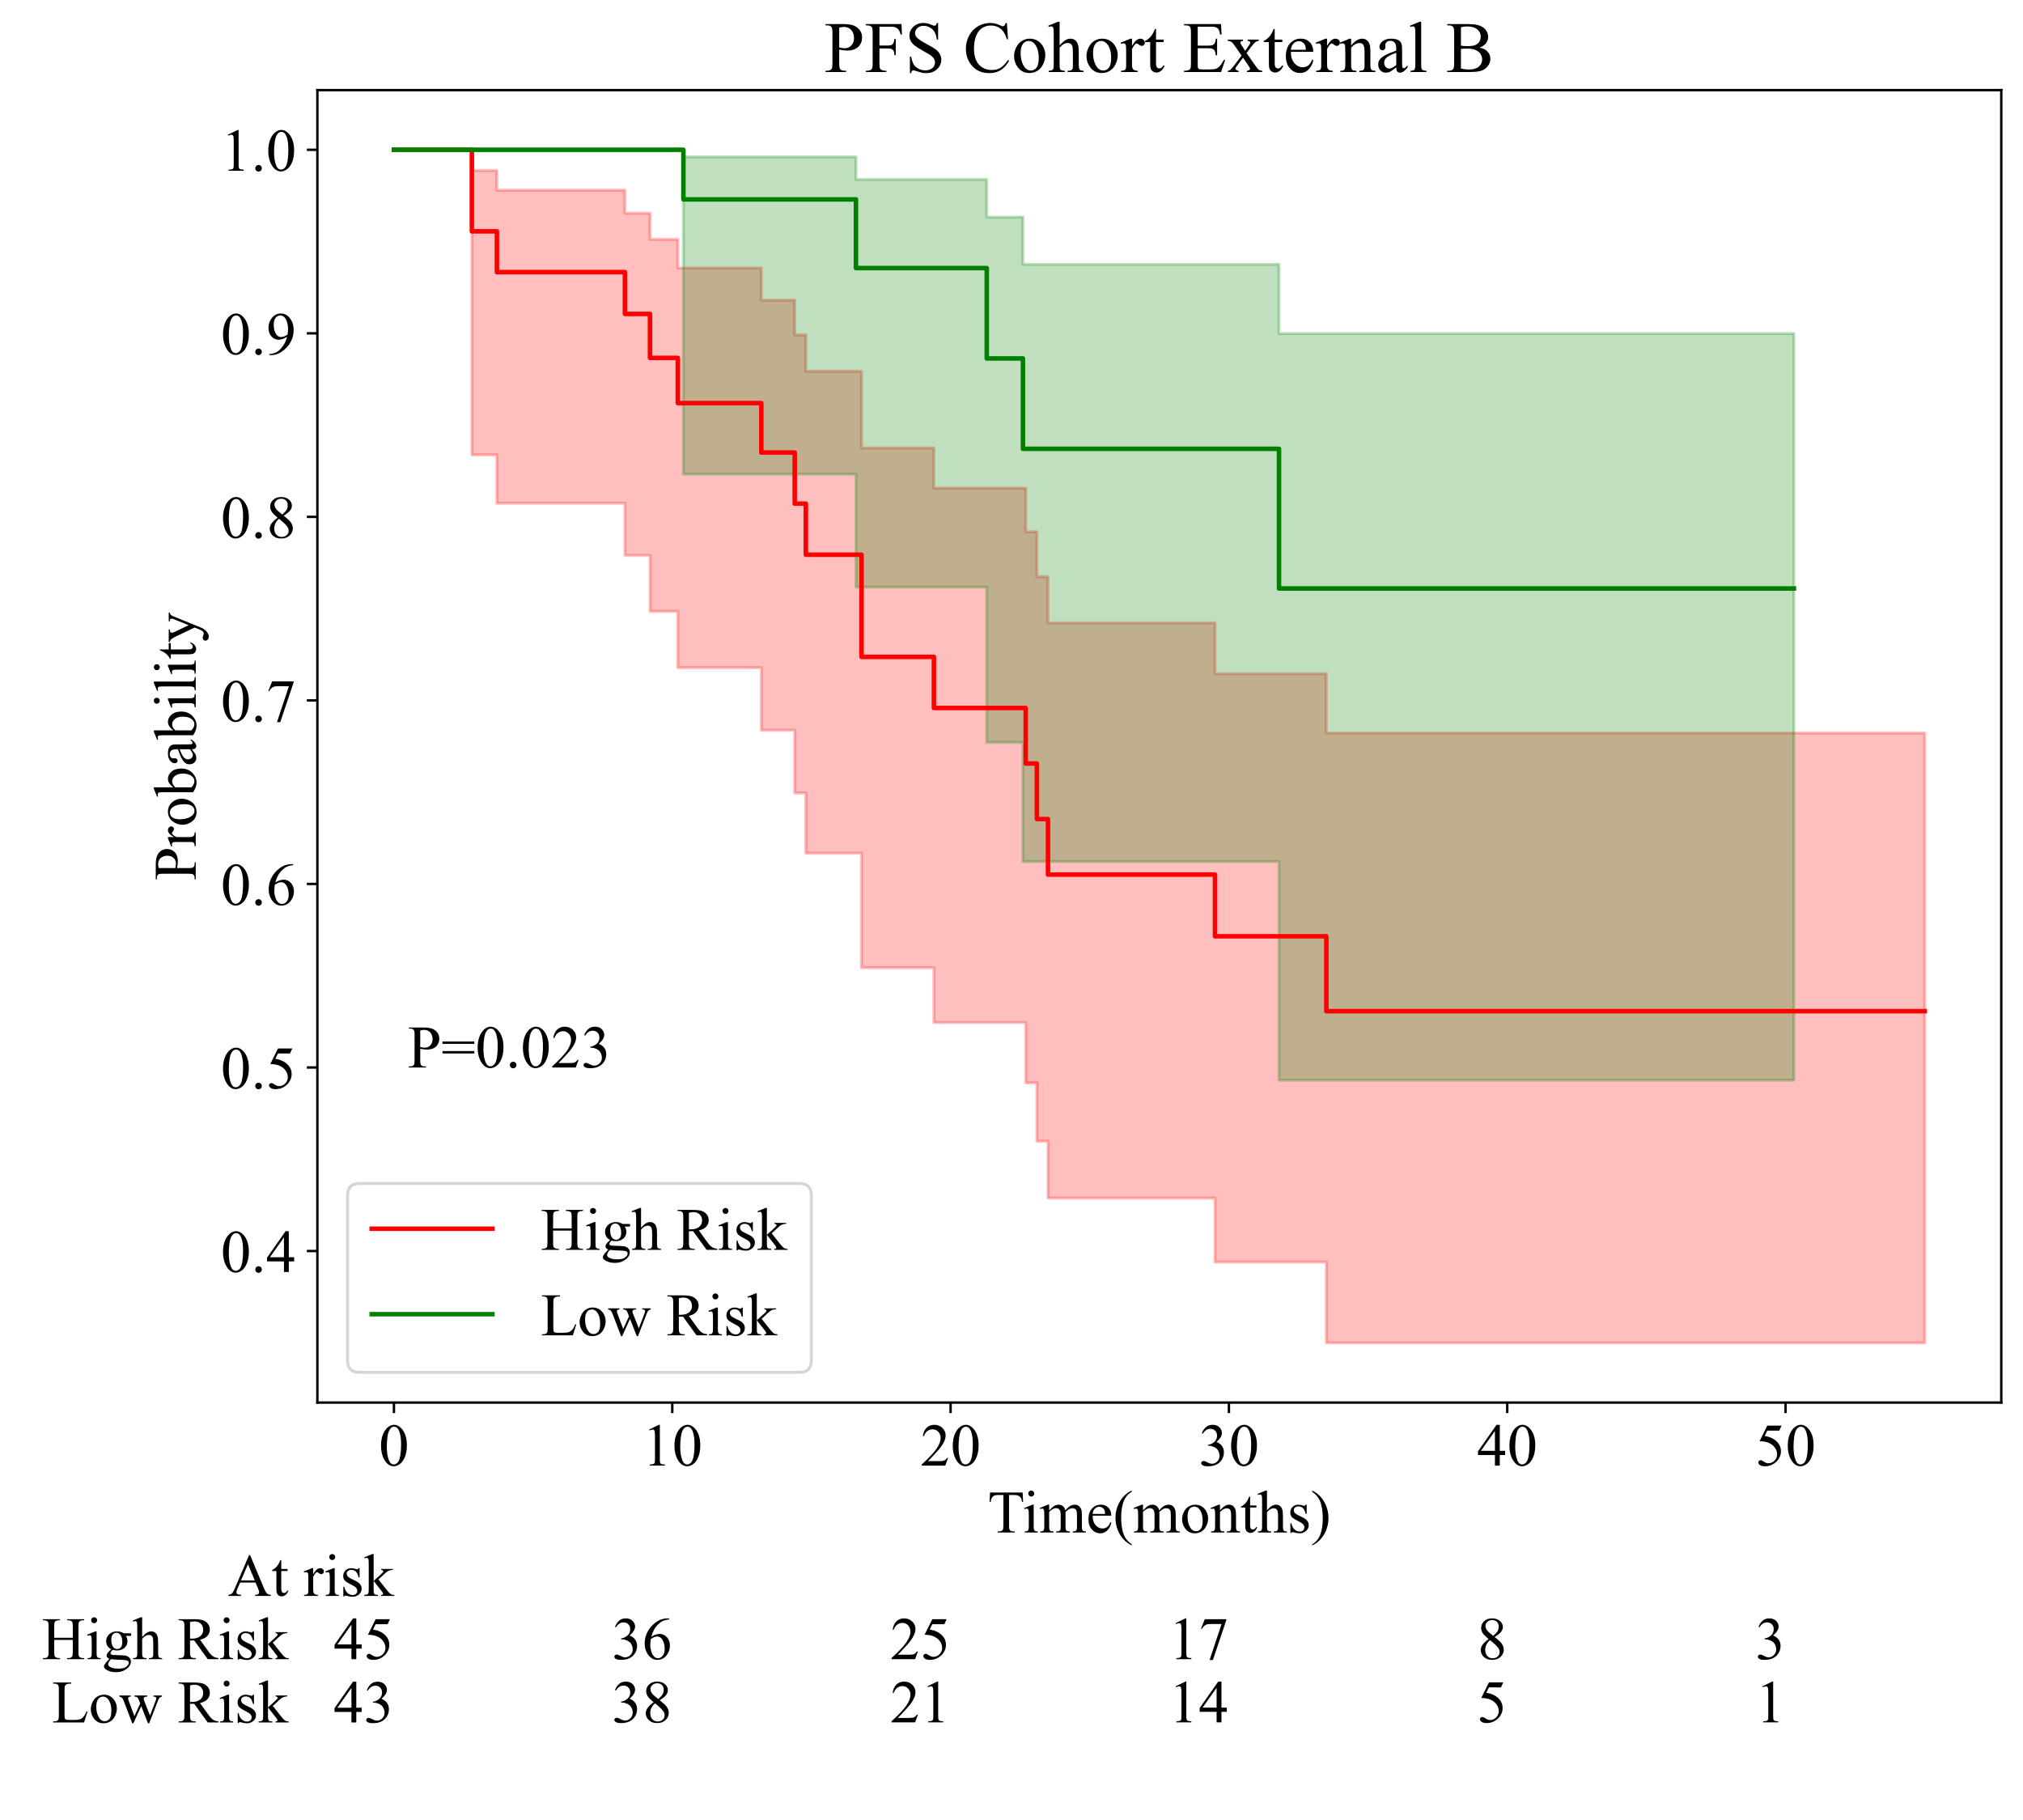 <?xml version="1.0" encoding="utf-8" standalone="no"?>
<!DOCTYPE svg PUBLIC "-//W3C//DTD SVG 1.1//EN"
  "http://www.w3.org/Graphics/SVG/1.1/DTD/svg11.dtd">
<!-- Created with matplotlib (https://matplotlib.org/) -->
<svg height="603.178pt" version="1.1" viewBox="0 0 670.377 603.178" width="670.377pt" xmlns="http://www.w3.org/2000/svg" xmlns:xlink="http://www.w3.org/1999/xlink">
 <defs>
  <style type="text/css">
*{stroke-linecap:butt;stroke-linejoin:round;}
  </style>
 </defs>
 <g id="figure_1">
  <g id="patch_1">
   <path d="M 0 603.178 
L 670.377 603.178 
L 670.377 0 
L 0 0 
z
" style="fill:#ffffff;"/>
  </g>
  <g id="axes_1">
   <g id="patch_2">
    <path d="M 105.177 464.745 
L 663.177 464.745 
L 663.177 29.865 
L 105.177 29.865 
z
" style="fill:#ffffff;"/>
   </g>
   <g id="PolyCollection_1">
    <defs>
     <path d="M 130.541 -553.545 
L 130.541 -553.545 
L 156.365 -553.545 
L 156.365 -452.448 
L 164.666 -452.448 
L 164.666 -436.397 
L 202.481 -436.397 
L 202.481 -436.397 
L 207.093 -436.397 
L 207.093 -419.126 
L 212.627 -419.126 
L 212.627 -419.126 
L 214.471 -419.126 
L 214.471 -419.126 
L 215.394 -419.126 
L 215.394 -400.607 
L 216.316 -400.607 
L 216.316 -400.607 
L 224.617 -400.607 
L 224.617 -381.943 
L 235.684 -381.943 
L 235.684 -381.943 
L 244.908 -381.943 
L 244.908 -381.943 
L 252.286 -381.943 
L 252.286 -361.207 
L 262.432 -361.207 
L 262.432 -361.207 
L 263.354 -361.207 
L 263.354 -340.398 
L 267.043 -340.398 
L 267.043 -320.459 
L 285.489 -320.459 
L 285.489 -282.527 
L 309.47 -282.527 
L 309.47 -264.339 
L 317.77 -264.339 
L 317.77 -264.339 
L 335.294 -264.339 
L 335.294 -264.339 
L 339.906 -264.339 
L 339.906 -244.363 
L 343.595 -244.363 
L 343.595 -225.002 
L 347.284 -225.002 
L 347.284 -206.19 
L 349.129 -206.19 
L 349.129 -206.19 
L 361.119 -206.19 
L 361.119 -206.19 
L 402.623 -206.19 
L 402.623 -184.99 
L 414.613 -184.99 
L 414.613 -184.99 
L 426.603 -184.99 
L 426.603 -184.99 
L 439.516 -184.99 
L 439.516 -158.2 
L 452.428 -158.2 
L 452.428 -158.2 
L 457.962 -158.2 
L 457.962 -158.2 
L 464.418 -158.2 
L 464.418 -158.2 
L 467.185 -158.2 
L 467.185 -158.2 
L 530.825 -158.2 
L 530.825 -158.2 
L 552.038 -158.2 
L 552.038 -158.2 
L 555.727 -158.2 
L 555.727 -158.2 
L 557.572 -158.2 
L 557.572 -158.2 
L 570.484 -158.2 
L 570.484 -158.2 
L 608.299 -158.2 
L 608.299 -158.2 
L 611.989 -158.2 
L 611.989 -158.2 
L 637.813 -158.2 
L 637.813 -158.2 
L 637.813 -360.295 
L 637.813 -360.295 
L 637.813 -360.295 
L 611.989 -360.295 
L 611.989 -360.295 
L 608.299 -360.295 
L 608.299 -360.295 
L 570.484 -360.295 
L 570.484 -360.295 
L 557.572 -360.295 
L 557.572 -360.295 
L 555.727 -360.295 
L 555.727 -360.295 
L 552.038 -360.295 
L 552.038 -360.295 
L 530.825 -360.295 
L 530.825 -360.295 
L 467.185 -360.295 
L 467.185 -360.295 
L 464.418 -360.295 
L 464.418 -360.295 
L 457.962 -360.295 
L 457.962 -360.295 
L 452.428 -360.295 
L 452.428 -360.295 
L 439.516 -360.295 
L 439.516 -379.94 
L 426.603 -379.94 
L 426.603 -379.94 
L 414.613 -379.94 
L 414.613 -379.94 
L 402.623 -379.94 
L 402.623 -396.787 
L 361.119 -396.787 
L 361.119 -396.787 
L 349.129 -396.787 
L 349.129 -396.787 
L 347.284 -396.787 
L 347.284 -412.075 
L 343.595 -412.075 
L 343.595 -426.972 
L 339.906 -426.972 
L 339.906 -441.454 
L 335.294 -441.454 
L 335.294 -441.454 
L 317.77 -441.454 
L 317.77 -441.454 
L 309.47 -441.454 
L 309.47 -454.753 
L 285.489 -454.753 
L 285.489 -480.176 
L 267.043 -480.176 
L 267.043 -492.212 
L 263.354 -492.212 
L 263.354 -503.717 
L 262.432 -503.717 
L 262.432 -503.717 
L 252.286 -503.717 
L 252.286 -514.393 
L 244.908 -514.393 
L 244.908 -514.393 
L 235.684 -514.393 
L 235.684 -514.393 
L 224.617 -514.393 
L 224.617 -523.879 
L 216.316 -523.879 
L 216.316 -523.879 
L 215.394 -523.879 
L 215.394 -532.545 
L 214.471 -532.545 
L 214.471 -532.545 
L 212.627 -532.545 
L 212.627 -532.545 
L 207.093 -532.545 
L 207.093 -540.165 
L 202.481 -540.165 
L 202.481 -540.165 
L 164.666 -540.165 
L 164.666 -546.67 
L 156.365 -546.67 
L 156.365 -553.545 
L 130.541 -553.545 
z
" id="md0106578dc" style="stroke:#ff0000;stroke-opacity:0.25;"/>
    </defs>
    <g clip-path="url(#p72ce065811)">
     <use style="fill:#ff0000;fill-opacity:0.25;stroke:#ff0000;stroke-opacity:0.25;" x="0" xlink:href="#md0106578dc" y="603.178"/>
    </g>
   </g>
   <g id="PolyCollection_2">
    <defs>
     <path d="M 130.541 -553.545 
L 130.541 -553.545 
L 204.326 -553.545 
L 204.326 -553.545 
L 213.549 -553.545 
L 213.549 -553.545 
L 216.316 -553.545 
L 216.316 -553.545 
L 221.85 -553.545 
L 221.85 -553.545 
L 225.539 -553.545 
L 225.539 -553.545 
L 226.461 -553.545 
L 226.461 -446.039 
L 242.141 -446.039 
L 242.141 -446.039 
L 243.063 -446.039 
L 243.063 -446.039 
L 243.985 -446.039 
L 243.985 -446.039 
L 246.752 -446.039 
L 246.752 -446.039 
L 248.597 -446.039 
L 248.597 -446.039 
L 256.898 -446.039 
L 256.898 -446.039 
L 263.354 -446.039 
L 263.354 -446.039 
L 267.043 -446.039 
L 267.043 -446.039 
L 268.888 -446.039 
L 268.888 -446.039 
L 283.645 -446.039 
L 283.645 -408.607 
L 294.713 -408.607 
L 294.713 -408.607 
L 301.169 -408.607 
L 301.169 -408.607 
L 313.159 -408.607 
L 313.159 -408.607 
L 315.926 -408.607 
L 315.926 -408.607 
L 326.994 -408.607 
L 326.994 -357.201 
L 338.984 -357.201 
L 338.984 -317.694 
L 362.964 -317.694 
L 362.964 -317.694 
L 382.332 -317.694 
L 382.332 -317.694 
L 391.556 -317.694 
L 391.556 -317.694 
L 409.079 -317.694 
L 409.079 -317.694 
L 410.002 -317.694 
L 410.002 -317.694 
L 422.914 -317.694 
L 422.914 -317.694 
L 423.836 -317.694 
L 423.836 -245.242 
L 430.293 -245.242 
L 430.293 -245.242 
L 449.661 -245.242 
L 449.661 -245.242 
L 470.875 -245.242 
L 470.875 -245.242 
L 472.719 -245.242 
L 472.719 -245.242 
L 501.311 -245.242 
L 501.311 -245.242 
L 516.99 -245.242 
L 516.99 -245.242 
L 540.048 -245.242 
L 540.048 -245.242 
L 549.271 -245.242 
L 549.271 -245.242 
L 594.465 -245.242 
L 594.465 -245.242 
L 594.465 -492.641 
L 594.465 -492.641 
L 594.465 -492.641 
L 549.271 -492.641 
L 549.271 -492.641 
L 540.048 -492.641 
L 540.048 -492.641 
L 516.99 -492.641 
L 516.99 -492.641 
L 501.311 -492.641 
L 501.311 -492.641 
L 472.719 -492.641 
L 472.719 -492.641 
L 470.875 -492.641 
L 470.875 -492.641 
L 449.661 -492.641 
L 449.661 -492.641 
L 430.293 -492.641 
L 430.293 -492.641 
L 423.836 -492.641 
L 423.836 -515.581 
L 422.914 -515.581 
L 422.914 -515.581 
L 410.002 -515.581 
L 410.002 -515.581 
L 409.079 -515.581 
L 409.079 -515.581 
L 391.556 -515.581 
L 391.556 -515.581 
L 382.332 -515.581 
L 382.332 -515.581 
L 362.964 -515.581 
L 362.964 -515.581 
L 338.984 -515.581 
L 338.984 -531.243 
L 326.994 -531.243 
L 326.994 -543.71 
L 315.926 -543.71 
L 315.926 -543.71 
L 313.159 -543.71 
L 313.159 -543.71 
L 301.169 -543.71 
L 301.169 -543.71 
L 294.713 -543.71 
L 294.713 -543.71 
L 283.645 -543.71 
L 283.645 -551.203 
L 268.888 -551.203 
L 268.888 -551.203 
L 267.043 -551.203 
L 267.043 -551.203 
L 263.354 -551.203 
L 263.354 -551.203 
L 256.898 -551.203 
L 256.898 -551.203 
L 248.597 -551.203 
L 248.597 -551.203 
L 246.752 -551.203 
L 246.752 -551.203 
L 243.985 -551.203 
L 243.985 -551.203 
L 243.063 -551.203 
L 243.063 -551.203 
L 242.141 -551.203 
L 242.141 -551.203 
L 226.461 -551.203 
L 226.461 -553.545 
L 225.539 -553.545 
L 225.539 -553.545 
L 221.85 -553.545 
L 221.85 -553.545 
L 216.316 -553.545 
L 216.316 -553.545 
L 213.549 -553.545 
L 213.549 -553.545 
L 204.326 -553.545 
L 204.326 -553.545 
L 130.541 -553.545 
z
" id="m8557c1cdac" style="stroke:#008000;stroke-opacity:0.25;"/>
    </defs>
    <g clip-path="url(#p72ce065811)">
     <use style="fill:#008000;fill-opacity:0.25;stroke:#008000;stroke-opacity:0.25;" x="0" xlink:href="#m8557c1cdac" y="603.178"/>
    </g>
   </g>
   <g id="matplotlib.axis_1">
    <g id="xtick_1">
     <g id="line2d_1">
      <defs>
       <path d="M 0 0 
L 0 3.5 
" id="m7dbd484c4b" style="stroke:#000000;stroke-width:0.8;"/>
      </defs>
      <g>
       <use style="stroke:#000000;stroke-width:0.8;" x="130.541" xlink:href="#m7dbd484c4b" y="464.745"/>
      </g>
     </g>
     <g id="text_1">
      <!-- 0 -->
      <defs>
       <path d="M 3.609 32.719 
Q 3.609 44.047 7.031 52.219 
Q 10.453 60.406 16.109 64.406 
Q 20.516 67.578 25.203 67.578 
Q 32.812 67.578 38.875 59.812 
Q 46.438 50.203 46.438 33.734 
Q 46.438 22.219 43.109 14.156 
Q 39.797 6.109 34.641 2.469 
Q 29.5 -1.172 24.703 -1.172 
Q 15.234 -1.172 8.938 10.016 
Q 3.609 19.438 3.609 32.719 
z
M 13.188 31.5 
Q 13.188 17.828 16.547 9.188 
Q 19.344 1.906 24.859 1.906 
Q 27.484 1.906 30.312 4.266 
Q 33.156 6.641 34.625 12.203 
Q 36.859 20.609 36.859 35.891 
Q 36.859 47.219 34.516 54.781 
Q 32.766 60.406 29.984 62.75 
Q 27.984 64.359 25.141 64.359 
Q 21.828 64.359 19.234 61.375 
Q 15.719 57.328 14.453 48.625 
Q 13.188 39.938 13.188 31.5 
z
" id="TimesNewRomanPSMT-48"/>
      </defs>
      <g transform="translate(125.541 485.632)scale(0.2 -0.2)">
       <use xlink:href="#TimesNewRomanPSMT-48"/>
      </g>
     </g>
    </g>
    <g id="xtick_2">
     <g id="line2d_2">
      <g>
       <use style="stroke:#000000;stroke-width:0.8;" x="222.772" xlink:href="#m7dbd484c4b" y="464.745"/>
      </g>
     </g>
     <g id="text_2">
      <!-- 10 -->
      <defs>
       <path d="M 11.719 59.719 
L 27.828 67.578 
L 29.438 67.578 
L 29.438 11.672 
Q 29.438 6.109 29.906 4.734 
Q 30.375 3.375 31.828 2.641 
Q 33.297 1.906 37.797 1.812 
L 37.797 0 
L 12.891 0 
L 12.891 1.812 
Q 17.578 1.906 18.938 2.609 
Q 20.312 3.328 20.844 4.516 
Q 21.391 5.719 21.391 11.672 
L 21.391 47.406 
Q 21.391 54.641 20.906 56.688 
Q 20.562 58.25 19.656 58.984 
Q 18.75 59.719 17.484 59.719 
Q 15.672 59.719 12.453 58.203 
z
" id="TimesNewRomanPSMT-49"/>
      </defs>
      <g transform="translate(212.772 485.632)scale(0.2 -0.2)">
       <use xlink:href="#TimesNewRomanPSMT-49"/>
       <use x="50" xlink:href="#TimesNewRomanPSMT-48"/>
      </g>
     </g>
    </g>
    <g id="xtick_3">
     <g id="line2d_3">
      <g>
       <use style="stroke:#000000;stroke-width:0.8;" x="315.003" xlink:href="#m7dbd484c4b" y="464.745"/>
      </g>
     </g>
     <g id="text_3">
      <!-- 20 -->
      <defs>
       <path d="M 45.844 12.75 
L 41.219 0 
L 2.156 0 
L 2.156 1.812 
Q 19.391 17.531 26.422 27.484 
Q 33.453 37.453 33.453 45.703 
Q 33.453 52 29.594 56.047 
Q 25.734 60.109 20.359 60.109 
Q 15.484 60.109 11.594 57.25 
Q 7.719 54.391 5.859 48.875 
L 4.047 48.875 
Q 5.281 57.906 10.328 62.734 
Q 15.375 67.578 22.953 67.578 
Q 31 67.578 36.391 62.406 
Q 41.797 57.234 41.797 50.203 
Q 41.797 45.172 39.453 40.141 
Q 35.844 32.234 27.734 23.391 
Q 15.578 10.109 12.547 7.375 
L 29.828 7.375 
Q 35.109 7.375 37.234 7.766 
Q 39.359 8.156 41.062 9.344 
Q 42.781 10.547 44.047 12.75 
z
" id="TimesNewRomanPSMT-50"/>
      </defs>
      <g transform="translate(305.003 485.632)scale(0.2 -0.2)">
       <use xlink:href="#TimesNewRomanPSMT-50"/>
       <use x="50" xlink:href="#TimesNewRomanPSMT-48"/>
      </g>
     </g>
    </g>
    <g id="xtick_4">
     <g id="line2d_4">
      <g>
       <use style="stroke:#000000;stroke-width:0.8;" x="407.235" xlink:href="#m7dbd484c4b" y="464.745"/>
      </g>
     </g>
     <g id="text_4">
      <!-- 30 -->
      <defs>
       <path d="M 5.078 53.609 
Q 7.906 60.297 12.219 63.938 
Q 16.547 67.578 23 67.578 
Q 30.953 67.578 35.203 62.406 
Q 38.422 58.547 38.422 54.156 
Q 38.422 46.922 29.344 39.203 
Q 35.453 36.812 38.578 32.375 
Q 41.703 27.938 41.703 21.922 
Q 41.703 13.328 36.234 7.031 
Q 29.109 -1.172 15.578 -1.172 
Q 8.891 -1.172 6.469 0.484 
Q 4.047 2.156 4.047 4.047 
Q 4.047 5.469 5.188 6.547 
Q 6.344 7.625 7.953 7.625 
Q 9.188 7.625 10.453 7.234 
Q 11.281 6.984 14.203 5.438 
Q 17.141 3.906 18.266 3.609 
Q 20.062 3.078 22.125 3.078 
Q 27.094 3.078 30.781 6.938 
Q 34.469 10.797 34.469 16.062 
Q 34.469 19.922 32.766 23.578 
Q 31.5 26.312 29.984 27.734 
Q 27.875 29.688 24.219 31.266 
Q 20.562 32.859 16.75 32.859 
L 15.188 32.859 
L 15.188 34.328 
Q 19.047 34.812 22.922 37.109 
Q 26.812 39.406 28.562 42.625 
Q 30.328 45.844 30.328 49.703 
Q 30.328 54.734 27.172 57.828 
Q 24.031 60.938 19.344 60.938 
Q 11.766 60.938 6.688 52.828 
z
" id="TimesNewRomanPSMT-51"/>
      </defs>
      <g transform="translate(397.235 485.632)scale(0.2 -0.2)">
       <use xlink:href="#TimesNewRomanPSMT-51"/>
       <use x="50" xlink:href="#TimesNewRomanPSMT-48"/>
      </g>
     </g>
    </g>
    <g id="xtick_5">
     <g id="line2d_5">
      <g>
       <use style="stroke:#000000;stroke-width:0.8;" x="499.466" xlink:href="#m7dbd484c4b" y="464.745"/>
      </g>
     </g>
     <g id="text_5">
      <!-- 40 -->
      <defs>
       <path d="M 46.531 24.422 
L 46.531 17.484 
L 37.641 17.484 
L 37.641 0 
L 29.594 0 
L 29.594 17.484 
L 1.562 17.484 
L 1.562 23.734 
L 32.281 67.578 
L 37.641 67.578 
L 37.641 24.422 
z
M 29.594 24.422 
L 29.594 57.281 
L 6.344 24.422 
z
" id="TimesNewRomanPSMT-52"/>
      </defs>
      <g transform="translate(489.466 485.632)scale(0.2 -0.2)">
       <use xlink:href="#TimesNewRomanPSMT-52"/>
       <use x="50" xlink:href="#TimesNewRomanPSMT-48"/>
      </g>
     </g>
    </g>
    <g id="xtick_6">
     <g id="line2d_6">
      <g>
       <use style="stroke:#000000;stroke-width:0.8;" x="591.698" xlink:href="#m7dbd484c4b" y="464.745"/>
      </g>
     </g>
     <g id="text_6">
      <!-- 50 -->
      <defs>
       <path d="M 43.406 66.219 
L 39.594 57.906 
L 19.672 57.906 
L 15.328 49.031 
Q 28.266 47.125 35.844 39.406 
Q 42.328 32.766 42.328 23.781 
Q 42.328 18.562 40.203 14.109 
Q 38.094 9.672 34.859 6.547 
Q 31.641 3.422 27.688 1.516 
Q 22.078 -1.172 16.156 -1.172 
Q 10.203 -1.172 7.484 0.844 
Q 4.781 2.875 4.781 5.328 
Q 4.781 6.688 5.906 7.734 
Q 7.031 8.797 8.734 8.797 
Q 10.016 8.797 10.969 8.406 
Q 11.922 8.016 14.203 6.391 
Q 17.875 3.859 21.625 3.859 
Q 27.344 3.859 31.656 8.172 
Q 35.984 12.5 35.984 18.703 
Q 35.984 24.703 32.125 29.906 
Q 28.266 35.109 21.484 37.938 
Q 16.156 40.141 6.984 40.484 
L 19.672 66.219 
z
" id="TimesNewRomanPSMT-53"/>
      </defs>
      <g transform="translate(581.698 485.632)scale(0.2 -0.2)">
       <use xlink:href="#TimesNewRomanPSMT-53"/>
       <use x="50" xlink:href="#TimesNewRomanPSMT-48"/>
      </g>
     </g>
    </g>
    <g id="text_7">
     <!-- Time(months) -->
     <defs>
      <path d="M 57.859 66.219 
L 58.594 50.688 
L 56.734 50.688 
Q 56.203 54.781 55.281 56.547 
Q 53.766 59.375 51.25 60.719 
Q 48.734 62.062 44.625 62.062 
L 35.297 62.062 
L 35.297 11.469 
Q 35.297 5.375 36.625 3.859 
Q 38.484 1.812 42.328 1.812 
L 44.625 1.812 
L 44.625 0 
L 16.547 0 
L 16.547 1.812 
L 18.891 1.812 
Q 23.094 1.812 24.859 4.344 
Q 25.922 5.906 25.922 11.469 
L 25.922 62.062 
L 17.969 62.062 
Q 13.328 62.062 11.375 61.375 
Q 8.844 60.453 7.031 57.812 
Q 5.219 55.172 4.891 50.688 
L 3.031 50.688 
L 3.812 66.219 
z
" id="TimesNewRomanPSMT-84"/>
      <path d="M 14.5 69.438 
Q 16.547 69.438 17.984 67.984 
Q 19.438 66.547 19.438 64.5 
Q 19.438 62.453 17.984 60.984 
Q 16.547 59.516 14.5 59.516 
Q 12.453 59.516 10.984 60.984 
Q 9.516 62.453 9.516 64.5 
Q 9.516 66.547 10.953 67.984 
Q 12.406 69.438 14.5 69.438 
z
M 18.562 46.047 
L 18.562 10.109 
Q 18.562 5.906 19.172 4.516 
Q 19.781 3.125 20.969 2.438 
Q 22.172 1.766 25.344 1.766 
L 25.344 0 
L 3.609 0 
L 3.609 1.766 
Q 6.891 1.766 8 2.391 
Q 9.125 3.031 9.781 4.484 
Q 10.453 5.953 10.453 10.109 
L 10.453 27.344 
Q 10.453 34.625 10.016 36.766 
Q 9.672 38.328 8.938 38.938 
Q 8.203 39.547 6.938 39.547 
Q 5.562 39.547 3.609 38.812 
L 2.938 40.578 
L 16.406 46.047 
z
" id="TimesNewRomanPSMT-105"/>
      <path d="M 16.406 36.531 
Q 21.297 41.406 22.172 42.141 
Q 24.359 44 26.891 45.016 
Q 29.438 46.047 31.938 46.047 
Q 36.141 46.047 39.156 43.594 
Q 42.188 41.156 43.219 36.531 
Q 48.25 42.391 51.703 44.219 
Q 55.172 46.047 58.844 46.047 
Q 62.406 46.047 65.156 44.219 
Q 67.922 42.391 69.531 38.234 
Q 70.609 35.406 70.609 29.344 
L 70.609 10.109 
Q 70.609 5.906 71.234 4.344 
Q 71.734 3.266 73.047 2.516 
Q 74.359 1.766 77.344 1.766 
L 77.344 0 
L 55.281 0 
L 55.281 1.766 
L 56.203 1.766 
Q 59.078 1.766 60.688 2.875 
Q 61.812 3.656 62.312 5.375 
Q 62.5 6.203 62.5 10.109 
L 62.5 29.344 
Q 62.5 34.812 61.188 37.062 
Q 59.281 40.188 55.078 40.188 
Q 52.484 40.188 49.875 38.891 
Q 47.266 37.594 43.562 34.078 
L 43.453 33.547 
L 43.562 31.453 
L 43.562 10.109 
Q 43.562 5.516 44.062 4.391 
Q 44.578 3.266 45.984 2.516 
Q 47.406 1.766 50.828 1.766 
L 50.828 0 
L 28.219 0 
L 28.219 1.766 
Q 31.938 1.766 33.328 2.641 
Q 34.719 3.516 35.25 5.281 
Q 35.5 6.109 35.5 10.109 
L 35.5 29.344 
Q 35.5 34.812 33.891 37.203 
Q 31.734 40.328 27.875 40.328 
Q 25.25 40.328 22.656 38.922 
Q 18.609 36.766 16.406 34.078 
L 16.406 10.109 
Q 16.406 5.719 17.016 4.391 
Q 17.625 3.078 18.812 2.422 
Q 20.016 1.766 23.688 1.766 
L 23.688 0 
L 1.562 0 
L 1.562 1.766 
Q 4.641 1.766 5.859 2.422 
Q 7.078 3.078 7.703 4.516 
Q 8.344 5.953 8.344 10.109 
L 8.344 27.203 
Q 8.344 34.578 7.906 36.719 
Q 7.562 38.328 6.828 38.938 
Q 6.109 39.547 4.828 39.547 
Q 3.469 39.547 1.562 38.812 
L 0.828 40.578 
L 14.312 46.047 
L 16.406 46.047 
z
" id="TimesNewRomanPSMT-109"/>
      <path d="M 10.641 27.875 
Q 10.594 17.922 15.484 12.25 
Q 20.359 6.594 26.953 6.594 
Q 31.344 6.594 34.594 9 
Q 37.844 11.422 40.047 17.281 
L 41.547 16.312 
Q 40.531 9.625 35.594 4.125 
Q 30.672 -1.375 23.25 -1.375 
Q 15.188 -1.375 9.453 4.906 
Q 3.719 11.188 3.719 21.781 
Q 3.719 33.25 9.594 39.672 
Q 15.484 46.094 24.359 46.094 
Q 31.891 46.094 36.719 41.141 
Q 41.547 36.188 41.547 27.875 
z
M 10.641 30.719 
L 31.344 30.719 
Q 31.109 35.016 30.328 36.766 
Q 29.109 39.5 26.688 41.062 
Q 24.266 42.625 21.625 42.625 
Q 17.578 42.625 14.375 39.469 
Q 11.188 36.328 10.641 30.719 
z
" id="TimesNewRomanPSMT-101"/>
      <path d="M 31.062 -19.578 
L 31.062 -21.391 
Q 23.688 -17.672 18.75 -12.703 
Q 11.719 -5.609 7.906 4 
Q 4.109 13.625 4.109 23.969 
Q 4.109 39.109 11.578 51.578 
Q 19.047 64.062 31.062 69.438 
L 31.062 67.391 
Q 25.047 64.062 21.188 58.297 
Q 17.328 52.547 15.422 43.703 
Q 13.531 34.859 13.531 25.25 
Q 13.531 14.797 15.141 6.25 
Q 16.406 -0.484 18.203 -4.562 
Q 20.016 -8.641 23.062 -12.391 
Q 26.125 -16.156 31.062 -19.578 
z
" id="TimesNewRomanPSMT-40"/>
      <path d="M 25 46.047 
Q 35.156 46.047 41.312 38.328 
Q 46.531 31.734 46.531 23.188 
Q 46.531 17.188 43.641 11.031 
Q 40.766 4.891 35.719 1.75 
Q 30.672 -1.375 24.469 -1.375 
Q 14.359 -1.375 8.406 6.688 
Q 3.375 13.484 3.375 21.922 
Q 3.375 28.078 6.422 34.156 
Q 9.469 40.234 14.453 43.141 
Q 19.438 46.047 25 46.047 
z
M 23.484 42.875 
Q 20.906 42.875 18.281 41.328 
Q 15.672 39.797 14.062 35.938 
Q 12.453 32.078 12.453 26.031 
Q 12.453 16.266 16.328 9.172 
Q 20.219 2.094 26.562 2.094 
Q 31.297 2.094 34.375 6 
Q 37.453 9.906 37.453 19.438 
Q 37.453 31.344 32.328 38.188 
Q 28.859 42.875 23.484 42.875 
z
" id="TimesNewRomanPSMT-111"/>
      <path d="M 16.156 36.578 
Q 24.031 46.047 31.156 46.047 
Q 34.812 46.047 37.453 44.219 
Q 40.094 42.391 41.656 38.188 
Q 42.719 35.25 42.719 29.203 
L 42.719 10.109 
Q 42.719 5.859 43.406 4.344 
Q 43.953 3.125 45.141 2.438 
Q 46.344 1.766 49.562 1.766 
L 49.562 0 
L 27.438 0 
L 27.438 1.766 
L 28.375 1.766 
Q 31.5 1.766 32.734 2.703 
Q 33.984 3.656 34.469 5.516 
Q 34.672 6.25 34.672 10.109 
L 34.672 28.422 
Q 34.672 34.516 33.078 37.281 
Q 31.5 40.047 27.734 40.047 
Q 21.922 40.047 16.156 33.688 
L 16.156 10.109 
Q 16.156 5.562 16.703 4.5 
Q 17.391 3.078 18.578 2.422 
Q 19.781 1.766 23.438 1.766 
L 23.438 0 
L 1.312 0 
L 1.312 1.766 
L 2.297 1.766 
Q 5.719 1.766 6.906 3.484 
Q 8.109 5.219 8.109 10.109 
L 8.109 26.703 
Q 8.109 34.766 7.734 36.516 
Q 7.375 38.281 6.609 38.906 
Q 5.859 39.547 4.594 39.547 
Q 3.219 39.547 1.312 38.812 
L 0.594 40.578 
L 14.062 46.047 
L 16.156 46.047 
z
" id="TimesNewRomanPSMT-110"/>
      <path d="M 16.109 59.422 
L 16.109 44.734 
L 26.562 44.734 
L 26.562 41.312 
L 16.109 41.312 
L 16.109 12.312 
Q 16.109 7.953 17.359 6.438 
Q 18.609 4.938 20.562 4.938 
Q 22.172 4.938 23.688 5.938 
Q 25.203 6.938 26.031 8.891 
L 27.938 8.891 
Q 26.219 4.109 23.094 1.688 
Q 19.969 -0.734 16.656 -0.734 
Q 14.406 -0.734 12.25 0.516 
Q 10.109 1.766 9.078 4.078 
Q 8.062 6.391 8.062 11.234 
L 8.062 41.312 
L 0.984 41.312 
L 0.984 42.922 
Q 3.656 44 6.469 46.562 
Q 9.281 49.125 11.469 52.641 
Q 12.594 54.5 14.594 59.422 
z
" id="TimesNewRomanPSMT-116"/>
      <path d="M 16.266 69.438 
L 16.266 36.719 
Q 21.688 42.672 24.859 44.359 
Q 28.031 46.047 31.203 46.047 
Q 35.016 46.047 37.75 43.938 
Q 40.484 41.844 41.797 37.359 
Q 42.719 34.234 42.719 25.922 
L 42.719 10.109 
Q 42.719 5.859 43.406 4.297 
Q 43.891 3.125 45.062 2.438 
Q 46.234 1.766 49.359 1.766 
L 49.359 0 
L 27.391 0 
L 27.391 1.766 
L 28.422 1.766 
Q 31.547 1.766 32.766 2.703 
Q 33.984 3.656 34.469 5.516 
Q 34.625 6.297 34.625 10.109 
L 34.625 25.922 
Q 34.625 33.25 33.859 35.547 
Q 33.109 37.844 31.438 38.984 
Q 29.781 40.141 27.438 40.141 
Q 25.047 40.141 22.453 38.859 
Q 19.875 37.594 16.266 33.734 
L 16.266 10.109 
Q 16.266 5.516 16.766 4.391 
Q 17.281 3.266 18.672 2.516 
Q 20.062 1.766 23.484 1.766 
L 23.484 0 
L 1.312 0 
L 1.312 1.766 
Q 4.297 1.766 6 2.688 
Q 6.984 3.172 7.562 4.531 
Q 8.156 5.906 8.156 10.109 
L 8.156 50.594 
Q 8.156 58.25 7.781 60 
Q 7.422 61.766 6.656 62.391 
Q 5.906 63.031 4.641 63.031 
Q 3.609 63.031 1.312 62.25 
L 0.641 63.969 
L 14.016 69.438 
z
" id="TimesNewRomanPSMT-104"/>
      <path d="M 32.031 46.047 
L 32.031 30.812 
L 30.422 30.812 
Q 28.562 37.984 25.656 40.578 
Q 22.75 43.172 18.266 43.172 
Q 14.844 43.172 12.734 41.359 
Q 10.641 39.547 10.641 37.359 
Q 10.641 34.625 12.203 32.672 
Q 13.719 30.672 18.359 28.422 
L 25.484 24.953 
Q 35.406 20.125 35.406 12.203 
Q 35.406 6.109 30.781 2.359 
Q 26.172 -1.375 20.453 -1.375 
Q 16.359 -1.375 11.078 0.094 
Q 9.469 0.594 8.453 0.594 
Q 7.328 0.594 6.688 -0.688 
L 5.078 -0.688 
L 5.078 15.281 
L 6.688 15.281 
Q 8.062 8.453 11.906 4.984 
Q 15.766 1.516 20.562 1.516 
Q 23.922 1.516 26.047 3.484 
Q 28.172 5.469 28.172 8.25 
Q 28.172 11.625 25.797 13.922 
Q 23.438 16.219 16.359 19.734 
Q 9.281 23.25 7.078 26.078 
Q 4.891 28.859 4.891 33.109 
Q 4.891 38.625 8.672 42.328 
Q 12.453 46.047 18.453 46.047 
Q 21.094 46.047 24.859 44.922 
Q 27.344 44.188 28.172 44.188 
Q 28.953 44.188 29.391 44.531 
Q 29.828 44.875 30.422 46.047 
z
" id="TimesNewRomanPSMT-115"/>
      <path d="M 2.25 67.391 
L 2.25 69.438 
Q 9.672 65.766 14.594 60.797 
Q 21.578 53.656 25.391 44.062 
Q 29.203 34.469 29.203 24.078 
Q 29.203 8.938 21.75 -3.531 
Q 14.312 -16.016 2.25 -21.391 
L 2.25 -19.578 
Q 8.25 -16.219 12.125 -10.469 
Q 16.016 -4.734 17.891 4.125 
Q 19.781 12.984 19.781 22.609 
Q 19.781 33.016 18.172 41.609 
Q 16.938 48.344 15.109 52.391 
Q 13.281 56.453 10.25 60.203 
Q 7.234 63.969 2.25 67.391 
z
" id="TimesNewRomanPSMT-41"/>
     </defs>
     <g transform="translate(327.316 507.798)scale(0.2 -0.2)">
      <use xlink:href="#TimesNewRomanPSMT-84"/>
      <use x="57.584" xlink:href="#TimesNewRomanPSMT-105"/>
      <use x="85.367" xlink:href="#TimesNewRomanPSMT-109"/>
      <use x="163.15" xlink:href="#TimesNewRomanPSMT-101"/>
      <use x="207.535" xlink:href="#TimesNewRomanPSMT-40"/>
      <use x="240.836" xlink:href="#TimesNewRomanPSMT-109"/>
      <use x="318.619" xlink:href="#TimesNewRomanPSMT-111"/>
      <use x="368.619" xlink:href="#TimesNewRomanPSMT-110"/>
      <use x="418.619" xlink:href="#TimesNewRomanPSMT-116"/>
      <use x="446.402" xlink:href="#TimesNewRomanPSMT-104"/>
      <use x="496.402" xlink:href="#TimesNewRomanPSMT-115"/>
      <use x="535.318" xlink:href="#TimesNewRomanPSMT-41"/>
     </g>
    </g>
   </g>
   <g id="matplotlib.axis_2">
    <g id="ytick_1">
     <g id="line2d_7">
      <defs>
       <path d="M 0 0 
L -3.5 0 
" id="m39a098b1d5" style="stroke:#000000;stroke-width:0.8;"/>
      </defs>
      <g>
       <use style="stroke:#000000;stroke-width:0.8;" x="105.177" xlink:href="#m39a098b1d5" y="414.535"/>
      </g>
     </g>
     <g id="text_8">
      <!-- 0.4 -->
      <defs>
       <path d="M 12.5 9.469 
Q 14.797 9.469 16.359 7.875 
Q 17.922 6.297 17.922 4.047 
Q 17.922 1.812 16.328 0.219 
Q 14.75 -1.375 12.5 -1.375 
Q 10.25 -1.375 8.656 0.219 
Q 7.078 1.812 7.078 4.047 
Q 7.078 6.344 8.656 7.906 
Q 10.25 9.469 12.5 9.469 
z
" id="TimesNewRomanPSMT-46"/>
      </defs>
      <g transform="translate(73.177 421.479)scale(0.2 -0.2)">
       <use xlink:href="#TimesNewRomanPSMT-48"/>
       <use x="50" xlink:href="#TimesNewRomanPSMT-46"/>
       <use x="75" xlink:href="#TimesNewRomanPSMT-52"/>
      </g>
     </g>
    </g>
    <g id="ytick_2">
     <g id="line2d_8">
      <g>
       <use style="stroke:#000000;stroke-width:0.8;" x="105.177" xlink:href="#m39a098b1d5" y="353.718"/>
      </g>
     </g>
     <g id="text_9">
      <!-- 0.5 -->
      <g transform="translate(73.177 360.662)scale(0.2 -0.2)">
       <use xlink:href="#TimesNewRomanPSMT-48"/>
       <use x="50" xlink:href="#TimesNewRomanPSMT-46"/>
       <use x="75" xlink:href="#TimesNewRomanPSMT-53"/>
      </g>
     </g>
    </g>
    <g id="ytick_3">
     <g id="line2d_9">
      <g>
       <use style="stroke:#000000;stroke-width:0.8;" x="105.177" xlink:href="#m39a098b1d5" y="292.901"/>
      </g>
     </g>
     <g id="text_10">
      <!-- 0.6 -->
      <defs>
       <path d="M 44.828 67.578 
L 44.828 65.766 
Q 38.375 65.141 34.297 63.203 
Q 30.219 61.281 26.234 57.328 
Q 22.266 53.375 19.656 48.516 
Q 17.047 43.656 15.281 36.969 
Q 22.312 41.797 29.391 41.797 
Q 36.188 41.797 41.156 36.328 
Q 46.141 30.859 46.141 22.266 
Q 46.141 13.969 41.109 7.125 
Q 35.062 -1.172 25.094 -1.172 
Q 18.312 -1.172 13.578 3.328 
Q 4.297 12.062 4.297 25.984 
Q 4.297 34.859 7.859 42.859 
Q 11.422 50.875 18.031 57.078 
Q 24.656 63.281 30.703 65.422 
Q 36.766 67.578 42 67.578 
z
M 14.453 33.406 
Q 13.578 26.812 13.578 22.75 
Q 13.578 18.062 15.312 12.562 
Q 17.047 7.078 20.453 3.859 
Q 22.953 1.562 26.516 1.562 
Q 30.766 1.562 34.109 5.562 
Q 37.453 9.578 37.453 17 
Q 37.453 25.344 34.125 31.438 
Q 30.812 37.547 24.703 37.547 
Q 22.859 37.547 20.734 36.766 
Q 18.609 35.984 14.453 33.406 
z
" id="TimesNewRomanPSMT-54"/>
      </defs>
      <g transform="translate(73.177 299.845)scale(0.2 -0.2)">
       <use xlink:href="#TimesNewRomanPSMT-48"/>
       <use x="50" xlink:href="#TimesNewRomanPSMT-46"/>
       <use x="75" xlink:href="#TimesNewRomanPSMT-54"/>
      </g>
     </g>
    </g>
    <g id="ytick_4">
     <g id="line2d_10">
      <g>
       <use style="stroke:#000000;stroke-width:0.8;" x="105.177" xlink:href="#m39a098b1d5" y="232.084"/>
      </g>
     </g>
     <g id="text_11">
      <!-- 0.7 -->
      <defs>
       <path d="M 10.062 66.219 
L 45.562 66.219 
L 45.562 64.359 
L 23.484 -1.375 
L 18.016 -1.375 
L 37.797 58.25 
L 19.578 58.25 
Q 14.062 58.25 11.719 56.938 
Q 7.625 54.688 5.125 50 
L 3.719 50.531 
z
" id="TimesNewRomanPSMT-55"/>
      </defs>
      <g transform="translate(73.177 239.028)scale(0.2 -0.2)">
       <use xlink:href="#TimesNewRomanPSMT-48"/>
       <use x="50" xlink:href="#TimesNewRomanPSMT-46"/>
       <use x="75" xlink:href="#TimesNewRomanPSMT-55"/>
      </g>
     </g>
    </g>
    <g id="ytick_5">
     <g id="line2d_11">
      <g>
       <use style="stroke:#000000;stroke-width:0.8;" x="105.177" xlink:href="#m39a098b1d5" y="171.267"/>
      </g>
     </g>
     <g id="text_12">
      <!-- 0.8 -->
      <defs>
       <path d="M 19.188 33.344 
Q 11.328 39.797 9.047 43.703 
Q 6.781 47.609 6.781 51.812 
Q 6.781 58.25 11.766 62.906 
Q 16.75 67.578 25 67.578 
Q 33.016 67.578 37.891 63.234 
Q 42.781 58.891 42.781 53.328 
Q 42.781 49.609 40.141 45.75 
Q 37.5 41.891 29.156 36.672 
Q 37.75 30.031 40.531 26.219 
Q 44.234 21.234 44.234 15.719 
Q 44.234 8.734 38.906 3.781 
Q 33.594 -1.172 24.953 -1.172 
Q 15.531 -1.172 10.25 4.734 
Q 6.062 9.469 6.062 15.094 
Q 6.062 19.484 9.016 23.797 
Q 11.969 28.125 19.188 33.344 
z
M 26.859 38.578 
Q 32.719 43.844 34.281 46.891 
Q 35.844 49.953 35.844 53.812 
Q 35.844 58.938 32.953 61.844 
Q 30.078 64.75 25.094 64.75 
Q 20.125 64.75 17 61.859 
Q 13.875 58.984 13.875 55.125 
Q 13.875 52.594 15.156 50.047 
Q 16.453 47.516 18.844 45.219 
z
M 21.484 31.5 
Q 17.438 28.078 15.484 24.047 
Q 13.531 20.016 13.531 15.328 
Q 13.531 9.031 16.969 5.25 
Q 20.406 1.469 25.734 1.469 
Q 31 1.469 34.172 4.438 
Q 37.359 7.422 37.359 11.672 
Q 37.359 15.188 35.5 17.969 
Q 32.031 23.141 21.484 31.5 
z
" id="TimesNewRomanPSMT-56"/>
      </defs>
      <g transform="translate(73.177 178.21)scale(0.2 -0.2)">
       <use xlink:href="#TimesNewRomanPSMT-48"/>
       <use x="50" xlink:href="#TimesNewRomanPSMT-46"/>
       <use x="75" xlink:href="#TimesNewRomanPSMT-56"/>
      </g>
     </g>
    </g>
    <g id="ytick_6">
     <g id="line2d_12">
      <g>
       <use style="stroke:#000000;stroke-width:0.8;" x="105.177" xlink:href="#m39a098b1d5" y="110.449"/>
      </g>
     </g>
     <g id="text_13">
      <!-- 0.9 -->
      <defs>
       <path d="M 5.281 -1.375 
L 5.281 0.438 
Q 11.625 0.531 17.094 3.391 
Q 22.562 6.25 27.656 13.375 
Q 32.766 20.516 34.766 29.047 
Q 27.094 24.125 20.906 24.125 
Q 13.922 24.125 8.938 29.516 
Q 3.953 34.906 3.953 43.844 
Q 3.953 52.547 8.938 59.328 
Q 14.938 67.578 24.609 67.578 
Q 32.766 67.578 38.578 60.844 
Q 45.703 52.484 45.703 40.234 
Q 45.703 29.203 40.281 19.656 
Q 34.859 10.109 25.203 3.812 
Q 17.328 -1.375 8.062 -1.375 
z
M 35.547 32.672 
Q 36.422 39.016 36.422 42.828 
Q 36.422 47.562 34.812 53.047 
Q 33.203 58.547 30.25 61.469 
Q 27.297 64.406 23.531 64.406 
Q 19.188 64.406 15.906 60.5 
Q 12.641 56.594 12.641 48.875 
Q 12.641 38.578 17 32.766 
Q 20.172 28.562 24.812 28.562 
Q 27.047 28.562 30.125 29.641 
Q 33.203 30.719 35.547 32.672 
z
" id="TimesNewRomanPSMT-57"/>
      </defs>
      <g transform="translate(73.177 117.393)scale(0.2 -0.2)">
       <use xlink:href="#TimesNewRomanPSMT-48"/>
       <use x="50" xlink:href="#TimesNewRomanPSMT-46"/>
       <use x="75" xlink:href="#TimesNewRomanPSMT-57"/>
      </g>
     </g>
    </g>
    <g id="ytick_7">
     <g id="line2d_13">
      <g>
       <use style="stroke:#000000;stroke-width:0.8;" x="105.177" xlink:href="#m39a098b1d5" y="49.632"/>
      </g>
     </g>
     <g id="text_14">
      <!-- 1.0 -->
      <g transform="translate(73.177 56.576)scale(0.2 -0.2)">
       <use xlink:href="#TimesNewRomanPSMT-49"/>
       <use x="50" xlink:href="#TimesNewRomanPSMT-46"/>
       <use x="75" xlink:href="#TimesNewRomanPSMT-48"/>
      </g>
     </g>
    </g>
    <g id="text_15">
     <!-- Probability -->
     <defs>
      <path d="M 20.516 31 
L 20.516 11.719 
Q 20.516 5.469 21.875 3.953 
Q 23.734 1.812 27.484 1.812 
L 30.031 1.812 
L 30.031 0 
L 1.656 0 
L 1.656 1.812 
L 4.156 1.812 
Q 8.344 1.812 10.156 4.547 
Q 11.141 6.062 11.141 11.719 
L 11.141 54.5 
Q 11.141 60.75 9.812 62.25 
Q 7.906 64.406 4.156 64.406 
L 1.656 64.406 
L 1.656 66.219 
L 25.922 66.219 
Q 34.812 66.219 39.938 64.375 
Q 45.062 62.547 48.578 58.203 
Q 52.094 53.859 52.094 47.906 
Q 52.094 39.797 46.75 34.719 
Q 41.406 29.641 31.641 29.641 
Q 29.25 29.641 26.469 29.984 
Q 23.688 30.328 20.516 31 
z
M 20.516 33.797 
Q 23.094 33.297 25.094 33.047 
Q 27.094 32.812 28.516 32.812 
Q 33.594 32.812 37.281 36.734 
Q 40.969 40.672 40.969 46.922 
Q 40.969 51.219 39.203 54.906 
Q 37.453 58.594 34.219 60.422 
Q 31 62.25 26.906 62.25 
Q 24.422 62.25 20.516 61.328 
z
" id="TimesNewRomanPSMT-80"/>
      <path d="M 16.219 46.047 
L 16.219 35.984 
Q 21.828 46.047 27.734 46.047 
Q 30.422 46.047 32.172 44.406 
Q 33.938 42.781 33.938 40.625 
Q 33.938 38.719 32.656 37.391 
Q 31.391 36.078 29.641 36.078 
Q 27.938 36.078 25.812 37.766 
Q 23.688 39.453 22.656 39.453 
Q 21.781 39.453 20.75 38.484 
Q 18.562 36.469 16.219 31.891 
L 16.219 10.453 
Q 16.219 6.734 17.141 4.828 
Q 17.781 3.516 19.391 2.641 
Q 21 1.766 24.031 1.766 
L 24.031 0 
L 1.125 0 
L 1.125 1.766 
Q 4.547 1.766 6.203 2.828 
Q 7.422 3.609 7.906 5.328 
Q 8.156 6.156 8.156 10.062 
L 8.156 27.391 
Q 8.156 35.203 7.828 36.688 
Q 7.516 38.188 6.656 38.859 
Q 5.812 39.547 4.547 39.547 
Q 3.031 39.547 1.125 38.812 
L 0.641 40.578 
L 14.156 46.047 
z
" id="TimesNewRomanPSMT-114"/>
      <path d="M 15.375 37.016 
Q 21.875 46.047 29.391 46.047 
Q 36.281 46.047 41.406 40.156 
Q 46.531 34.281 46.531 24.078 
Q 46.531 12.156 38.625 4.891 
Q 31.844 -1.375 23.484 -1.375 
Q 19.578 -1.375 15.547 0.047 
Q 11.531 1.469 7.328 4.297 
L 7.328 50.641 
Q 7.328 58.25 6.953 60 
Q 6.594 61.766 5.812 62.391 
Q 5.031 63.031 3.859 63.031 
Q 2.484 63.031 0.438 62.25 
L -0.25 63.969 
L 13.188 69.438 
L 15.375 69.438 
z
M 15.375 33.891 
L 15.375 7.125 
Q 17.875 4.688 20.531 3.438 
Q 23.188 2.203 25.984 2.203 
Q 30.422 2.203 34.25 7.078 
Q 38.094 11.969 38.094 21.297 
Q 38.094 29.891 34.25 34.5 
Q 30.422 39.109 25.531 39.109 
Q 22.953 39.109 20.359 37.797 
Q 18.406 36.812 15.375 33.891 
z
" id="TimesNewRomanPSMT-98"/>
      <path d="M 28.469 6.453 
Q 21.578 1.125 19.828 0.297 
Q 17.188 -0.922 14.203 -0.922 
Q 9.578 -0.922 6.562 2.25 
Q 3.562 5.422 3.562 10.594 
Q 3.562 13.875 5.031 16.266 
Q 7.031 19.578 11.984 22.5 
Q 16.938 25.438 28.469 29.641 
L 28.469 31.391 
Q 28.469 38.094 26.344 40.578 
Q 24.219 43.062 20.172 43.062 
Q 17.094 43.062 15.281 41.406 
Q 13.422 39.75 13.422 37.594 
L 13.531 34.766 
Q 13.531 32.516 12.375 31.297 
Q 11.234 30.078 9.375 30.078 
Q 7.562 30.078 6.422 31.344 
Q 5.281 32.625 5.281 34.812 
Q 5.281 39.016 9.578 42.531 
Q 13.875 46.047 21.625 46.047 
Q 27.594 46.047 31.391 44.047 
Q 34.281 42.531 35.641 39.312 
Q 36.531 37.203 36.531 30.719 
L 36.531 15.531 
Q 36.531 9.125 36.766 7.688 
Q 37.016 6.25 37.578 5.766 
Q 38.141 5.281 38.875 5.281 
Q 39.656 5.281 40.234 5.609 
Q 41.266 6.25 44.188 9.188 
L 44.188 6.453 
Q 38.719 -0.875 33.734 -0.875 
Q 31.344 -0.875 29.922 0.781 
Q 28.516 2.438 28.469 6.453 
z
M 28.469 9.625 
L 28.469 26.656 
Q 21.094 23.734 18.953 22.516 
Q 15.094 20.359 13.422 18.016 
Q 11.766 15.672 11.766 12.891 
Q 11.766 9.375 13.859 7.047 
Q 15.969 4.734 18.703 4.734 
Q 22.406 4.734 28.469 9.625 
z
" id="TimesNewRomanPSMT-97"/>
      <path d="M 18.5 69.438 
L 18.5 10.109 
Q 18.5 5.906 19.109 4.531 
Q 19.734 3.172 21 2.469 
Q 22.266 1.766 25.734 1.766 
L 25.734 0 
L 3.812 0 
L 3.812 1.766 
Q 6.891 1.766 8 2.391 
Q 9.125 3.031 9.766 4.484 
Q 10.406 5.953 10.406 10.109 
L 10.406 50.734 
Q 10.406 58.297 10.062 60.031 
Q 9.719 61.766 8.953 62.391 
Q 8.203 63.031 7.031 63.031 
Q 5.766 63.031 3.812 62.25 
L 2.984 63.969 
L 16.312 69.438 
z
" id="TimesNewRomanPSMT-108"/>
      <path d="M 0.594 44.734 
L 21.438 44.734 
L 21.438 42.922 
L 20.406 42.922 
Q 18.219 42.922 17.109 41.969 
Q 16.016 41.016 16.016 39.594 
Q 16.016 37.703 17.625 34.328 
L 28.516 11.766 
L 38.531 36.469 
Q 39.359 38.484 39.359 40.438 
Q 39.359 41.312 39.016 41.75 
Q 38.625 42.281 37.797 42.594 
Q 36.969 42.922 34.859 42.922 
L 34.859 44.734 
L 49.422 44.734 
L 49.422 42.922 
Q 47.609 42.719 46.625 42.125 
Q 45.656 41.547 44.484 39.938 
Q 44.047 39.266 42.828 36.188 
L 24.609 -8.453 
Q 21.969 -14.938 17.688 -18.25 
Q 13.422 -21.578 9.469 -21.578 
Q 6.594 -21.578 4.734 -19.922 
Q 2.875 -18.266 2.875 -16.109 
Q 2.875 -14.062 4.219 -12.812 
Q 5.562 -11.578 7.906 -11.578 
Q 9.516 -11.578 12.312 -12.641 
Q 14.266 -13.375 14.75 -13.375 
Q 16.219 -13.375 17.938 -11.859 
Q 19.672 -10.359 21.438 -6 
L 24.609 1.766 
L 8.547 35.5 
Q 7.812 37.016 6.203 39.266 
Q 4.984 40.969 4.203 41.547 
Q 3.078 42.328 0.594 42.922 
z
" id="TimesNewRomanPSMT-121"/>
     </defs>
     <g transform="translate(64.861 291.747)rotate(-90)scale(0.2 -0.2)">
      <use xlink:href="#TimesNewRomanPSMT-80"/>
      <use x="55.615" xlink:href="#TimesNewRomanPSMT-114"/>
      <use x="88.916" xlink:href="#TimesNewRomanPSMT-111"/>
      <use x="138.916" xlink:href="#TimesNewRomanPSMT-98"/>
      <use x="188.916" xlink:href="#TimesNewRomanPSMT-97"/>
      <use x="233.301" xlink:href="#TimesNewRomanPSMT-98"/>
      <use x="283.301" xlink:href="#TimesNewRomanPSMT-105"/>
      <use x="311.084" xlink:href="#TimesNewRomanPSMT-108"/>
      <use x="338.867" xlink:href="#TimesNewRomanPSMT-105"/>
      <use x="366.65" xlink:href="#TimesNewRomanPSMT-116"/>
      <use x="394.434" xlink:href="#TimesNewRomanPSMT-121"/>
     </g>
    </g>
   </g>
   <g id="line2d_14">
    <path clip-path="url(#p72ce065811)" d="M 130.541 49.632 
L 156.365 49.632 
L 156.365 76.662 
L 164.666 76.662 
L 164.666 90.177 
L 202.481 90.177 
L 202.481 90.177 
L 207.093 90.177 
L 207.093 104.022 
L 212.627 104.022 
L 212.627 104.022 
L 214.471 104.022 
L 214.471 104.022 
L 215.394 104.022 
L 215.394 118.595 
L 216.316 118.595 
L 216.316 118.595 
L 224.617 118.595 
L 224.617 133.573 
L 235.684 133.573 
L 235.684 133.573 
L 244.908 133.573 
L 244.908 133.573 
L 252.286 133.573 
L 252.286 149.955 
L 262.432 149.955 
L 262.432 149.955 
L 263.354 149.955 
L 263.354 166.883 
L 267.043 166.883 
L 267.043 183.812 
L 285.489 183.812 
L 285.489 217.668 
L 309.47 217.668 
L 309.47 234.597 
L 317.77 234.597 
L 317.77 234.597 
L 335.294 234.597 
L 335.294 234.597 
L 339.906 234.597 
L 339.906 252.997 
L 343.595 252.997 
L 343.595 271.397 
L 347.284 271.397 
L 347.284 289.798 
L 349.129 289.798 
L 349.129 289.798 
L 361.119 289.798 
L 361.119 289.798 
L 402.623 289.798 
L 402.623 310.242 
L 414.613 310.242 
L 414.613 310.242 
L 426.603 310.242 
L 426.603 310.242 
L 439.516 310.242 
L 439.516 335.068 
L 452.428 335.068 
L 452.428 335.068 
L 457.962 335.068 
L 457.962 335.068 
L 464.418 335.068 
L 464.418 335.068 
L 467.185 335.068 
L 467.185 335.068 
L 530.825 335.068 
L 530.825 335.068 
L 552.038 335.068 
L 552.038 335.068 
L 555.727 335.068 
L 555.727 335.068 
L 557.572 335.068 
L 557.572 335.068 
L 570.484 335.068 
L 570.484 335.068 
L 608.299 335.068 
L 608.299 335.068 
L 611.989 335.068 
L 611.989 335.068 
L 637.813 335.068 
L 637.813 335.068 
" style="fill:none;stroke:#ff0000;stroke-linecap:square;stroke-width:1.5;"/>
   </g>
   <g id="line2d_15">
    <path clip-path="url(#p72ce065811)" d="M 130.541 49.632 
L 204.326 49.632 
L 204.326 49.632 
L 213.549 49.632 
L 213.549 49.632 
L 216.316 49.632 
L 216.316 49.632 
L 221.85 49.632 
L 221.85 49.632 
L 225.539 49.632 
L 225.539 49.632 
L 226.461 49.632 
L 226.461 66.069 
L 242.141 66.069 
L 242.141 66.069 
L 243.063 66.069 
L 243.063 66.069 
L 243.985 66.069 
L 243.985 66.069 
L 246.752 66.069 
L 246.752 66.069 
L 248.597 66.069 
L 248.597 66.069 
L 256.898 66.069 
L 256.898 66.069 
L 263.354 66.069 
L 263.354 66.069 
L 267.043 66.069 
L 267.043 66.069 
L 268.888 66.069 
L 268.888 66.069 
L 283.645 66.069 
L 283.645 88.828 
L 294.713 88.828 
L 294.713 88.828 
L 301.169 88.828 
L 301.169 88.828 
L 313.159 88.828 
L 313.159 88.828 
L 315.926 88.828 
L 315.926 88.828 
L 326.994 88.828 
L 326.994 118.774 
L 338.984 118.774 
L 338.984 148.721 
L 362.964 148.721 
L 362.964 148.721 
L 382.332 148.721 
L 382.332 148.721 
L 391.556 148.721 
L 391.556 148.721 
L 409.079 148.721 
L 409.079 148.721 
L 410.002 148.721 
L 410.002 148.721 
L 422.914 148.721 
L 422.914 148.721 
L 423.836 148.721 
L 423.836 195.001 
L 430.293 195.001 
L 430.293 195.001 
L 449.661 195.001 
L 449.661 195.001 
L 470.875 195.001 
L 470.875 195.001 
L 472.719 195.001 
L 472.719 195.001 
L 501.311 195.001 
L 501.311 195.001 
L 516.99 195.001 
L 516.99 195.001 
L 540.048 195.001 
L 540.048 195.001 
L 549.271 195.001 
L 549.271 195.001 
L 594.465 195.001 
L 594.465 195.001 
" style="fill:none;stroke:#008000;stroke-linecap:square;stroke-width:1.5;"/>
   </g>
   <g id="patch_3">
    <path d="M 105.177 464.745 
L 105.177 29.865 
" style="fill:none;stroke:#000000;stroke-linecap:square;stroke-linejoin:miter;stroke-width:0.8;"/>
   </g>
   <g id="patch_4">
    <path d="M 663.177 464.745 
L 663.177 29.865 
" style="fill:none;stroke:#000000;stroke-linecap:square;stroke-linejoin:miter;stroke-width:0.8;"/>
   </g>
   <g id="patch_5">
    <path d="M 105.177 464.745 
L 663.177 464.745 
" style="fill:none;stroke:#000000;stroke-linecap:square;stroke-linejoin:miter;stroke-width:0.8;"/>
   </g>
   <g id="patch_6">
    <path d="M 105.177 29.865 
L 663.177 29.865 
" style="fill:none;stroke:#000000;stroke-linecap:square;stroke-linejoin:miter;stroke-width:0.8;"/>
   </g>
   <g id="text_16">
    <!-- P=0.023 -->
    <defs>
     <path d="M 1.812 43.109 
L 54.5 43.109 
L 54.5 39.109 
L 1.812 39.109 
z
M 1.812 27.203 
L 54.5 27.203 
L 54.5 23.188 
L 1.812 23.188 
z
" id="TimesNewRomanPSMT-61"/>
    </defs>
    <g transform="translate(135.152 353.718)scale(0.2 -0.2)">
     <use xlink:href="#TimesNewRomanPSMT-80"/>
     <use x="55.615" xlink:href="#TimesNewRomanPSMT-61"/>
     <use x="112.012" xlink:href="#TimesNewRomanPSMT-48"/>
     <use x="162.012" xlink:href="#TimesNewRomanPSMT-46"/>
     <use x="187.012" xlink:href="#TimesNewRomanPSMT-48"/>
     <use x="237.012" xlink:href="#TimesNewRomanPSMT-50"/>
     <use x="287.012" xlink:href="#TimesNewRomanPSMT-51"/>
    </g>
   </g>
   <g id="text_17">
    <!-- PFS Cohort External B -->
    <defs>
     <path d="M 20.453 62.594 
L 20.453 36.578 
L 32.516 36.578 
Q 36.672 36.578 38.594 38.406 
Q 40.531 40.234 41.156 45.656 
L 42.969 45.656 
L 42.969 23.25 
L 41.156 23.25 
Q 41.109 27.094 40.156 28.906 
Q 39.203 30.719 37.516 31.609 
Q 35.844 32.516 32.516 32.516 
L 20.453 32.516 
L 20.453 11.719 
Q 20.453 6.688 21.094 5.078 
Q 21.578 3.859 23.141 2.984 
Q 25.297 1.812 27.641 1.812 
L 30.031 1.812 
L 30.031 0 
L 1.609 0 
L 1.609 1.812 
L 3.953 1.812 
Q 8.062 1.812 9.906 4.203 
Q 11.078 5.766 11.078 11.719 
L 11.078 54.5 
Q 11.078 59.516 10.453 61.141 
Q 9.969 62.359 8.453 63.234 
Q 6.344 64.406 3.953 64.406 
L 1.609 64.406 
L 1.609 66.219 
L 50.875 66.219 
L 51.516 51.656 
L 49.812 51.656 
Q 48.531 56.297 46.844 58.469 
Q 45.172 60.641 42.703 61.609 
Q 40.234 62.594 35.062 62.594 
z
" id="TimesNewRomanPSMT-70"/>
     <path d="M 45.844 67.719 
L 45.844 44.828 
L 44.047 44.828 
Q 43.172 51.422 40.891 55.328 
Q 38.625 59.234 34.422 61.516 
Q 30.219 63.812 25.734 63.812 
Q 20.656 63.812 17.328 60.719 
Q 14.016 57.625 14.016 53.656 
Q 14.016 50.641 16.109 48.141 
Q 19.141 44.484 30.516 38.375 
Q 39.797 33.406 43.188 30.734 
Q 46.578 28.078 48.406 24.453 
Q 50.25 20.844 50.25 16.891 
Q 50.25 9.375 44.406 3.922 
Q 38.578 -1.516 29.391 -1.516 
Q 26.516 -1.516 23.969 -1.078 
Q 22.469 -0.828 17.703 0.703 
Q 12.938 2.25 11.672 2.25 
Q 10.453 2.25 9.734 1.516 
Q 9.031 0.781 8.688 -1.516 
L 6.891 -1.516 
L 6.891 21.188 
L 8.688 21.188 
Q 9.969 14.062 12.109 10.516 
Q 14.266 6.984 18.672 4.641 
Q 23.094 2.297 28.375 2.297 
Q 34.469 2.297 38 5.516 
Q 41.547 8.734 41.547 13.141 
Q 41.547 15.578 40.203 18.062 
Q 38.875 20.562 36.031 22.703 
Q 34.125 24.172 25.625 28.922 
Q 17.141 33.688 13.547 36.516 
Q 9.969 39.359 8.109 42.766 
Q 6.25 46.188 6.25 50.297 
Q 6.25 57.422 11.719 62.562 
Q 17.188 67.719 25.641 67.719 
Q 30.906 67.719 36.812 65.141 
Q 39.547 63.922 40.672 63.922 
Q 41.938 63.922 42.75 64.672 
Q 43.562 65.438 44.047 67.719 
z
" id="TimesNewRomanPSMT-83"/>
     <path id="TimesNewRomanPSMT-32"/>
     <path d="M 60.203 67.719 
L 61.719 45.219 
L 60.203 45.219 
Q 57.172 55.328 51.562 59.766 
Q 45.953 64.203 38.094 64.203 
Q 31.5 64.203 26.172 60.859 
Q 20.844 57.516 17.797 50.188 
Q 14.75 42.875 14.75 31.984 
Q 14.75 23 17.625 16.406 
Q 20.516 9.812 26.297 6.297 
Q 32.078 2.781 39.5 2.781 
Q 45.953 2.781 50.875 5.531 
Q 55.812 8.297 61.719 16.5 
L 63.234 15.531 
Q 58.25 6.688 51.609 2.578 
Q 44.969 -1.516 35.844 -1.516 
Q 19.391 -1.516 10.359 10.688 
Q 3.609 19.781 3.609 32.078 
Q 3.609 42 8.047 50.297 
Q 12.5 58.594 20.281 63.156 
Q 28.078 67.719 37.312 67.719 
Q 44.484 67.719 51.469 64.203 
Q 53.516 63.141 54.391 63.141 
Q 55.719 63.141 56.688 64.062 
Q 57.953 65.375 58.5 67.719 
z
" id="TimesNewRomanPSMT-67"/>
     <path d="M 20.906 62.594 
L 20.906 36.422 
L 35.453 36.422 
Q 41.109 36.422 43.016 38.141 
Q 45.562 40.375 45.844 46.047 
L 47.656 46.047 
L 47.656 23 
L 45.844 23 
Q 45.172 27.828 44.484 29.203 
Q 43.609 30.906 41.594 31.875 
Q 39.594 32.859 35.453 32.859 
L 20.906 32.859 
L 20.906 11.031 
Q 20.906 6.641 21.297 5.688 
Q 21.688 4.734 22.656 4.172 
Q 23.641 3.609 26.375 3.609 
L 37.594 3.609 
Q 43.219 3.609 45.75 4.391 
Q 48.297 5.172 50.641 7.469 
Q 53.656 10.5 56.844 16.609 
L 58.797 16.609 
L 53.078 0 
L 2.047 0 
L 2.047 1.812 
L 4.391 1.812 
Q 6.734 1.812 8.844 2.938 
Q 10.406 3.719 10.969 5.281 
Q 11.531 6.844 11.531 11.672 
L 11.531 54.688 
Q 11.531 60.984 10.25 62.453 
Q 8.5 64.406 4.391 64.406 
L 2.047 64.406 
L 2.047 66.219 
L 53.078 66.219 
L 53.812 51.703 
L 51.906 51.703 
Q 50.875 56.938 49.625 58.891 
Q 48.391 60.844 45.953 61.859 
Q 44 62.594 39.062 62.594 
z
" id="TimesNewRomanPSMT-69"/>
     <path d="M 1.312 44.734 
L 22.359 44.734 
L 22.359 42.922 
Q 20.359 42.922 19.547 42.234 
Q 18.75 41.547 18.75 40.438 
Q 18.75 39.266 20.453 36.812 
Q 21 36.031 22.078 34.375 
L 25.25 29.297 
L 28.906 34.375 
Q 32.422 39.203 32.422 40.484 
Q 32.422 41.5 31.594 42.203 
Q 30.766 42.922 28.906 42.922 
L 28.906 44.734 
L 44.047 44.734 
L 44.047 42.922 
Q 41.656 42.781 39.891 41.609 
Q 37.5 39.938 33.344 34.375 
L 27.25 26.219 
L 38.375 10.203 
Q 42.484 4.297 44.234 3.094 
Q 46 1.906 48.781 1.766 
L 48.781 0 
L 27.688 0 
L 27.688 1.766 
Q 29.891 1.766 31.109 2.734 
Q 32.031 3.422 32.031 4.547 
Q 32.031 5.672 28.906 10.203 
L 22.359 19.781 
L 15.188 10.203 
Q 11.859 5.766 11.859 4.938 
Q 11.859 3.766 12.953 2.812 
Q 14.062 1.859 16.266 1.766 
L 16.266 0 
L 1.656 0 
L 1.656 1.766 
Q 3.422 2 4.734 2.984 
Q 6.594 4.391 10.984 10.203 
L 20.359 22.656 
L 11.859 34.969 
Q 8.25 40.234 6.266 41.578 
Q 4.297 42.922 1.312 42.922 
z
" id="TimesNewRomanPSMT-120"/>
     <path d="M 46.188 33.797 
Q 53.078 32.328 56.5 29.109 
Q 61.234 24.609 61.234 18.109 
Q 61.234 13.188 58.109 8.672 
Q 54.984 4.156 49.531 2.078 
Q 44.094 0 32.906 0 
L 1.656 0 
L 1.656 1.812 
L 4.156 1.812 
Q 8.297 1.812 10.109 4.438 
Q 11.234 6.156 11.234 11.719 
L 11.234 54.5 
Q 11.234 60.641 9.812 62.25 
Q 7.906 64.406 4.156 64.406 
L 1.656 64.406 
L 1.656 66.219 
L 30.281 66.219 
Q 38.281 66.219 43.109 65.047 
Q 50.438 63.281 54.297 58.812 
Q 58.156 54.344 58.156 48.531 
Q 58.156 43.562 55.125 39.625 
Q 52.094 35.688 46.188 33.797 
z
M 20.609 36.422 
Q 22.406 36.078 24.719 35.906 
Q 27.047 35.75 29.828 35.75 
Q 36.969 35.75 40.547 37.281 
Q 44.141 38.812 46.047 41.984 
Q 47.953 45.172 47.953 48.922 
Q 47.953 54.734 43.219 58.828 
Q 38.484 62.938 29.391 62.938 
Q 24.516 62.938 20.609 61.859 
z
M 20.609 4.781 
Q 26.266 3.469 31.781 3.469 
Q 40.625 3.469 45.266 7.438 
Q 49.906 11.422 49.906 17.281 
Q 49.906 21.141 47.797 24.703 
Q 45.703 28.266 40.969 30.312 
Q 36.234 32.375 29.25 32.375 
Q 26.219 32.375 24.062 32.266 
Q 21.922 32.172 20.609 31.938 
z
" id="TimesNewRomanPSMT-66"/>
    </defs>
    <g transform="translate(273.173 23.865)scale(0.24 -0.24)">
     <use xlink:href="#TimesNewRomanPSMT-80"/>
     <use x="55.615" xlink:href="#TimesNewRomanPSMT-70"/>
     <use x="111.23" xlink:href="#TimesNewRomanPSMT-83"/>
     <use x="166.846" xlink:href="#TimesNewRomanPSMT-32"/>
     <use x="191.846" xlink:href="#TimesNewRomanPSMT-67"/>
     <use x="258.545" xlink:href="#TimesNewRomanPSMT-111"/>
     <use x="308.545" xlink:href="#TimesNewRomanPSMT-104"/>
     <use x="358.545" xlink:href="#TimesNewRomanPSMT-111"/>
     <use x="408.545" xlink:href="#TimesNewRomanPSMT-114"/>
     <use x="441.846" xlink:href="#TimesNewRomanPSMT-116"/>
     <use x="469.629" xlink:href="#TimesNewRomanPSMT-32"/>
     <use x="494.629" xlink:href="#TimesNewRomanPSMT-69"/>
     <use x="555.713" xlink:href="#TimesNewRomanPSMT-120"/>
     <use x="605.713" xlink:href="#TimesNewRomanPSMT-116"/>
     <use x="633.496" xlink:href="#TimesNewRomanPSMT-101"/>
     <use x="677.881" xlink:href="#TimesNewRomanPSMT-114"/>
     <use x="711.182" xlink:href="#TimesNewRomanPSMT-110"/>
     <use x="761.182" xlink:href="#TimesNewRomanPSMT-97"/>
     <use x="805.566" xlink:href="#TimesNewRomanPSMT-108"/>
     <use x="833.35" xlink:href="#TimesNewRomanPSMT-32"/>
     <use x="858.35" xlink:href="#TimesNewRomanPSMT-66"/>
    </g>
   </g>
   <g id="legend_1">
    <g id="patch_7">
     <path d="M 119.177 454.745 
L 264.858 454.745 
Q 268.858 454.745 268.858 450.745 
L 268.858 396.151 
Q 268.858 392.151 264.858 392.151 
L 119.177 392.151 
Q 115.177 392.151 115.177 396.151 
L 115.177 450.745 
Q 115.177 454.745 119.177 454.745 
z
" style="fill:#ffffff;opacity:0.8;stroke:#cccccc;stroke-linejoin:miter;"/>
    </g>
    <g id="line2d_16">
     <path d="M 123.177 407.151 
L 163.177 407.151 
" style="fill:none;stroke:#ff0000;stroke-linecap:square;stroke-width:1.5;"/>
    </g>
    <g id="line2d_17"/>
    <g id="text_18">
     <!-- High Risk -->
     <defs>
      <path d="M 20.562 35.5 
L 51.312 35.5 
L 51.312 54.438 
Q 51.312 59.516 50.688 61.141 
Q 50.203 62.359 48.641 63.234 
Q 46.531 64.406 44.188 64.406 
L 41.844 64.406 
L 41.844 66.219 
L 70.172 66.219 
L 70.172 64.406 
L 67.828 64.406 
Q 65.484 64.406 63.375 63.281 
Q 61.812 62.5 61.25 60.906 
Q 60.688 59.328 60.688 54.438 
L 60.688 11.719 
Q 60.688 6.688 61.328 5.078 
Q 61.812 3.859 63.328 2.984 
Q 65.484 1.812 67.828 1.812 
L 70.172 1.812 
L 70.172 0 
L 41.844 0 
L 41.844 1.812 
L 44.188 1.812 
Q 48.25 1.812 50.094 4.203 
Q 51.312 5.766 51.312 11.719 
L 51.312 31.891 
L 20.562 31.891 
L 20.562 11.719 
Q 20.562 6.688 21.188 5.078 
Q 21.688 3.859 23.25 2.984 
Q 25.344 1.812 27.688 1.812 
L 30.078 1.812 
L 30.078 0 
L 1.703 0 
L 1.703 1.812 
L 4.047 1.812 
Q 8.156 1.812 10.016 4.203 
Q 11.188 5.766 11.188 11.719 
L 11.188 54.438 
Q 11.188 59.516 10.547 61.141 
Q 10.062 62.359 8.547 63.234 
Q 6.391 64.406 4.047 64.406 
L 1.703 64.406 
L 1.703 66.219 
L 30.078 66.219 
L 30.078 64.406 
L 27.688 64.406 
Q 25.344 64.406 23.25 63.281 
Q 21.734 62.5 21.141 60.906 
Q 20.562 59.328 20.562 54.438 
z
" id="TimesNewRomanPSMT-72"/>
      <path d="M 15.094 16.312 
Q 10.984 18.312 8.781 21.891 
Q 6.594 25.484 6.594 29.828 
Q 6.594 36.469 11.594 41.25 
Q 16.609 46.047 24.422 46.047 
Q 30.812 46.047 35.5 42.922 
L 44.969 42.922 
Q 47.078 42.922 47.406 42.797 
Q 47.75 42.672 47.906 42.391 
Q 48.188 41.938 48.188 40.828 
Q 48.188 39.547 47.953 39.062 
Q 47.797 38.812 47.438 38.672 
Q 47.078 38.531 44.969 38.531 
L 39.156 38.531 
Q 41.891 35.016 41.891 29.547 
Q 41.891 23.297 37.109 18.844 
Q 32.328 14.406 24.266 14.406 
Q 20.953 14.406 17.484 15.375 
Q 15.328 13.531 14.562 12.141 
Q 13.812 10.75 13.812 9.766 
Q 13.812 8.938 14.625 8.156 
Q 15.438 7.375 17.781 7.031 
Q 19.141 6.844 24.609 6.688 
Q 34.672 6.453 37.641 6 
Q 42.188 5.375 44.891 2.641 
Q 47.609 -0.094 47.609 -4.109 
Q 47.609 -9.625 42.438 -14.453 
Q 34.812 -21.578 22.562 -21.578 
Q 13.141 -21.578 6.641 -17.328 
Q 2.984 -14.891 2.984 -12.25 
Q 2.984 -11.078 3.516 -9.906 
Q 4.344 -8.109 6.938 -4.891 
Q 7.281 -4.438 11.922 0.391 
Q 9.375 1.906 8.328 3.094 
Q 7.281 4.297 7.281 5.812 
Q 7.281 7.516 8.672 9.812 
Q 10.062 12.109 15.094 16.312 
z
M 23.578 43.703 
Q 19.969 43.703 17.531 40.812 
Q 15.094 37.938 15.094 31.984 
Q 15.094 24.266 18.406 20.016 
Q 20.953 16.797 24.859 16.797 
Q 28.562 16.797 30.953 19.578 
Q 33.344 22.359 33.344 28.328 
Q 33.344 36.078 29.984 40.484 
Q 27.484 43.703 23.578 43.703 
z
M 14.594 0 
Q 12.312 -2.484 11.141 -4.625 
Q 9.969 -6.781 9.969 -8.594 
Q 9.969 -10.938 12.797 -12.703 
Q 17.672 -15.719 26.906 -15.719 
Q 35.688 -15.719 39.859 -12.609 
Q 44.047 -9.516 44.047 -6 
Q 44.047 -3.469 41.547 -2.391 
Q 39.016 -1.312 31.5 -1.125 
Q 20.516 -0.828 14.594 0 
z
" id="TimesNewRomanPSMT-103"/>
      <path d="M 67.578 0 
L 49.906 0 
L 27.484 30.953 
Q 25 30.859 23.438 30.859 
Q 22.797 30.859 22.062 30.875 
Q 21.344 30.906 20.562 30.953 
L 20.562 11.719 
Q 20.562 5.469 21.922 3.953 
Q 23.781 1.812 27.484 1.812 
L 30.078 1.812 
L 30.078 0 
L 1.703 0 
L 1.703 1.812 
L 4.203 1.812 
Q 8.406 1.812 10.203 4.547 
Q 11.234 6.062 11.234 11.719 
L 11.234 54.5 
Q 11.234 60.75 9.859 62.25 
Q 7.953 64.406 4.203 64.406 
L 1.703 64.406 
L 1.703 66.219 
L 25.828 66.219 
Q 36.375 66.219 41.375 64.672 
Q 46.391 63.141 49.875 59.016 
Q 53.375 54.891 53.375 49.172 
Q 53.375 43.062 49.391 38.562 
Q 45.406 34.078 37.062 32.234 
L 50.734 13.234 
Q 55.422 6.688 58.781 4.531 
Q 62.156 2.391 67.578 1.812 
z
M 20.562 34.031 
Q 21.484 34.031 22.172 34 
Q 22.859 33.984 23.297 33.984 
Q 32.766 33.984 37.578 38.078 
Q 42.391 42.188 42.391 48.531 
Q 42.391 54.734 38.5 58.609 
Q 34.625 62.5 28.219 62.5 
Q 25.391 62.5 20.562 61.578 
z
" id="TimesNewRomanPSMT-82"/>
      <path d="M 16.359 69.438 
L 16.359 24.953 
L 27.734 35.297 
Q 31.344 38.625 31.938 39.5 
Q 32.328 40.094 32.328 40.672 
Q 32.328 41.656 31.516 42.359 
Q 30.719 43.062 28.859 43.172 
L 28.859 44.734 
L 48.297 44.734 
L 48.297 43.172 
Q 44.281 43.062 41.625 41.938 
Q 38.969 40.828 35.797 37.938 
L 24.312 27.344 
L 35.797 12.844 
Q 40.578 6.844 42.234 5.219 
Q 44.578 2.938 46.344 2.25 
Q 47.562 1.766 50.594 1.766 
L 50.594 0 
L 28.859 0 
L 28.859 1.766 
Q 30.719 1.812 31.375 2.312 
Q 32.031 2.828 32.031 3.766 
Q 32.031 4.891 30.078 7.375 
L 16.359 24.906 
L 16.359 10.062 
Q 16.359 5.719 16.969 4.344 
Q 17.578 2.984 18.703 2.391 
Q 19.828 1.812 23.578 1.766 
L 23.578 0 
L 0.828 0 
L 0.828 1.766 
Q 4.25 1.766 5.953 2.594 
Q 6.984 3.125 7.516 4.25 
Q 8.25 5.859 8.25 9.812 
L 8.25 50.531 
Q 8.25 58.297 7.906 60.031 
Q 7.562 61.766 6.781 62.422 
Q 6 63.094 4.734 63.094 
Q 3.719 63.094 1.656 62.25 
L 0.828 63.969 
L 14.109 69.438 
z
" id="TimesNewRomanPSMT-107"/>
     </defs>
     <g transform="translate(179.177 414.151)scale(0.2 -0.2)">
      <use xlink:href="#TimesNewRomanPSMT-72"/>
      <use x="72.217" xlink:href="#TimesNewRomanPSMT-105"/>
      <use x="100" xlink:href="#TimesNewRomanPSMT-103"/>
      <use x="150" xlink:href="#TimesNewRomanPSMT-104"/>
      <use x="200" xlink:href="#TimesNewRomanPSMT-32"/>
      <use x="225" xlink:href="#TimesNewRomanPSMT-82"/>
      <use x="291.699" xlink:href="#TimesNewRomanPSMT-105"/>
      <use x="319.482" xlink:href="#TimesNewRomanPSMT-115"/>
      <use x="358.398" xlink:href="#TimesNewRomanPSMT-107"/>
     </g>
    </g>
    <g id="line2d_18">
     <path d="M 123.177 435.467 
L 163.177 435.467 
" style="fill:none;stroke:#008000;stroke-linecap:square;stroke-width:1.5;"/>
    </g>
    <g id="line2d_19"/>
    <g id="text_19">
     <!-- Low Risk -->
     <defs>
      <path d="M 57.328 18.312 
L 58.938 17.969 
L 53.266 0 
L 2 0 
L 2 1.812 
L 4.5 1.812 
Q 8.688 1.812 10.5 4.547 
Q 11.531 6.109 11.531 11.766 
L 11.531 54.5 
Q 11.531 60.688 10.156 62.25 
Q 8.25 64.406 4.5 64.406 
L 2 64.406 
L 2 66.219 
L 31.984 66.219 
L 31.984 64.406 
Q 26.703 64.453 24.578 63.422 
Q 22.469 62.406 21.688 60.844 
Q 20.906 59.281 20.906 53.375 
L 20.906 11.766 
Q 20.906 7.719 21.688 6.203 
Q 22.266 5.172 23.484 4.688 
Q 24.703 4.203 31.109 4.203 
L 35.938 4.203 
Q 43.562 4.203 46.625 5.328 
Q 49.703 6.453 52.234 9.297 
Q 54.781 12.156 57.328 18.312 
z
" id="TimesNewRomanPSMT-76"/>
      <path d="M 0.641 44.734 
L 19.391 44.734 
L 19.391 42.922 
Q 16.797 42.719 15.984 41.984 
Q 15.188 41.266 15.188 39.891 
Q 15.188 38.375 16.016 36.234 
L 25.594 10.5 
L 35.203 31.453 
L 32.672 38.031 
Q 31.5 40.969 29.594 42.094 
Q 28.516 42.781 25.594 42.922 
L 25.594 44.734 
L 46.875 44.734 
L 46.875 42.922 
Q 43.359 42.781 41.891 41.656 
Q 40.922 40.875 40.922 39.156 
Q 40.922 38.188 41.312 37.156 
L 51.469 11.469 
L 60.891 36.234 
Q 61.859 38.875 61.859 40.438 
Q 61.859 41.359 60.906 42.094 
Q 59.969 42.828 57.172 42.922 
L 57.172 44.734 
L 71.297 44.734 
L 71.297 42.922 
Q 67.047 42.281 65.047 37.156 
L 50.094 -1.375 
L 48.094 -1.375 
L 36.922 27.203 
L 23.875 -1.375 
L 22.078 -1.375 
L 7.719 36.234 
Q 6.297 39.797 4.922 41.031 
Q 3.562 42.281 0.641 42.922 
z
" id="TimesNewRomanPSMT-119"/>
     </defs>
     <g transform="translate(179.177 442.467)scale(0.2 -0.2)">
      <use xlink:href="#TimesNewRomanPSMT-76"/>
      <use x="61.084" xlink:href="#TimesNewRomanPSMT-111"/>
      <use x="111.084" xlink:href="#TimesNewRomanPSMT-119"/>
      <use x="183.301" xlink:href="#TimesNewRomanPSMT-32"/>
      <use x="208.301" xlink:href="#TimesNewRomanPSMT-82"/>
      <use x="275" xlink:href="#TimesNewRomanPSMT-105"/>
      <use x="302.783" xlink:href="#TimesNewRomanPSMT-115"/>
      <use x="341.699" xlink:href="#TimesNewRomanPSMT-107"/>
     </g>
    </g>
   </g>
  </g>
  <g id="axes_2">
   <g id="matplotlib.axis_3">
    <g id="xtick_7">
     <g id="text_20">
      <!-- At risk -->
      <defs>
       <path d="M 45.75 22.172 
L 20.125 22.172 
L 15.625 11.719 
Q 13.969 7.859 13.969 5.953 
Q 13.969 4.438 15.406 3.297 
Q 16.844 2.156 21.625 1.812 
L 21.625 0 
L 0.781 0 
L 0.781 1.812 
Q 4.938 2.547 6.156 3.719 
Q 8.641 6.062 11.672 13.234 
L 34.969 67.719 
L 36.672 67.719 
L 59.719 12.641 
Q 62.5 6 64.766 4.016 
Q 67.047 2.047 71.094 1.812 
L 71.094 0 
L 44.969 0 
L 44.969 1.812 
Q 48.922 2 50.312 3.125 
Q 51.703 4.25 51.703 5.859 
Q 51.703 8.016 49.75 12.641 
z
M 44.391 25.781 
L 33.156 52.547 
L 21.625 25.781 
z
" id="TimesNewRomanPSMT-65"/>
      </defs>
      <g transform="translate(75.541 528.832)scale(0.2 -0.2)">
       <use xlink:href="#TimesNewRomanPSMT-65"/>
       <use x="72.217" xlink:href="#TimesNewRomanPSMT-116"/>
       <use x="100" xlink:href="#TimesNewRomanPSMT-32"/>
       <use x="125" xlink:href="#TimesNewRomanPSMT-114"/>
       <use x="158.301" xlink:href="#TimesNewRomanPSMT-105"/>
       <use x="186.084" xlink:href="#TimesNewRomanPSMT-115"/>
       <use x="225" xlink:href="#TimesNewRomanPSMT-107"/>
      </g>
      <!--  High Risk   45 -->
      <g transform="translate(8.859 549.776)scale(0.2 -0.2)">
       <use xlink:href="#TimesNewRomanPSMT-32"/>
       <use x="25" xlink:href="#TimesNewRomanPSMT-72"/>
       <use x="97.217" xlink:href="#TimesNewRomanPSMT-105"/>
       <use x="125" xlink:href="#TimesNewRomanPSMT-103"/>
       <use x="175" xlink:href="#TimesNewRomanPSMT-104"/>
       <use x="225" xlink:href="#TimesNewRomanPSMT-32"/>
       <use x="250" xlink:href="#TimesNewRomanPSMT-82"/>
       <use x="316.699" xlink:href="#TimesNewRomanPSMT-105"/>
       <use x="344.482" xlink:href="#TimesNewRomanPSMT-115"/>
       <use x="383.398" xlink:href="#TimesNewRomanPSMT-107"/>
       <use x="433.398" xlink:href="#TimesNewRomanPSMT-32"/>
       <use x="458.398" xlink:href="#TimesNewRomanPSMT-32"/>
       <use x="483.398" xlink:href="#TimesNewRomanPSMT-32"/>
       <use x="508.398" xlink:href="#TimesNewRomanPSMT-52"/>
       <use x="558.398" xlink:href="#TimesNewRomanPSMT-53"/>
      </g>
      <!--   Low Risk   43 -->
      <g transform="translate(7.2 570.756)scale(0.2 -0.2)">
       <use xlink:href="#TimesNewRomanPSMT-32"/>
       <use x="25" xlink:href="#TimesNewRomanPSMT-32"/>
       <use x="50" xlink:href="#TimesNewRomanPSMT-76"/>
       <use x="111.084" xlink:href="#TimesNewRomanPSMT-111"/>
       <use x="161.084" xlink:href="#TimesNewRomanPSMT-119"/>
       <use x="233.301" xlink:href="#TimesNewRomanPSMT-32"/>
       <use x="258.301" xlink:href="#TimesNewRomanPSMT-82"/>
       <use x="325" xlink:href="#TimesNewRomanPSMT-105"/>
       <use x="352.783" xlink:href="#TimesNewRomanPSMT-115"/>
       <use x="391.699" xlink:href="#TimesNewRomanPSMT-107"/>
       <use x="441.699" xlink:href="#TimesNewRomanPSMT-32"/>
       <use x="466.699" xlink:href="#TimesNewRomanPSMT-32"/>
       <use x="491.699" xlink:href="#TimesNewRomanPSMT-32"/>
       <use x="516.699" xlink:href="#TimesNewRomanPSMT-52"/>
       <use x="566.699" xlink:href="#TimesNewRomanPSMT-51"/>
      </g>
      <!--  -->
      <g transform="translate(130.541 591.699)scale(0.2 -0.2)"/>
     </g>
    </g>
    <g id="xtick_8">
     <g id="text_21">
      <!--  -->
      <g transform="translate(222.772 528.832)scale(0.2 -0.2)"/>
      <!-- 36 -->
      <g transform="translate(202.772 549.776)scale(0.2 -0.2)">
       <use xlink:href="#TimesNewRomanPSMT-51"/>
       <use x="50" xlink:href="#TimesNewRomanPSMT-54"/>
      </g>
      <!-- 38 -->
      <g transform="translate(202.772 570.719)scale(0.2 -0.2)">
       <use xlink:href="#TimesNewRomanPSMT-51"/>
       <use x="50" xlink:href="#TimesNewRomanPSMT-56"/>
      </g>
     </g>
    </g>
    <g id="xtick_9">
     <g id="text_22">
      <!--  -->
      <g transform="translate(315.003 528.832)scale(0.2 -0.2)"/>
      <!-- 25 -->
      <g transform="translate(295.003 549.776)scale(0.2 -0.2)">
       <use xlink:href="#TimesNewRomanPSMT-50"/>
       <use x="50" xlink:href="#TimesNewRomanPSMT-53"/>
      </g>
      <!-- 21 -->
      <g transform="translate(295.003 570.719)scale(0.2 -0.2)">
       <use xlink:href="#TimesNewRomanPSMT-50"/>
       <use x="50" xlink:href="#TimesNewRomanPSMT-49"/>
      </g>
     </g>
    </g>
    <g id="xtick_10">
     <g id="text_23">
      <!--  -->
      <g transform="translate(407.235 528.832)scale(0.2 -0.2)"/>
      <!-- 17 -->
      <g transform="translate(387.235 549.776)scale(0.2 -0.2)">
       <use xlink:href="#TimesNewRomanPSMT-49"/>
       <use x="50" xlink:href="#TimesNewRomanPSMT-55"/>
      </g>
      <!-- 14 -->
      <g transform="translate(387.235 570.719)scale(0.2 -0.2)">
       <use xlink:href="#TimesNewRomanPSMT-49"/>
       <use x="50" xlink:href="#TimesNewRomanPSMT-52"/>
      </g>
     </g>
    </g>
    <g id="xtick_11">
     <g id="text_24">
      <!--  -->
      <g transform="translate(499.466 528.832)scale(0.2 -0.2)"/>
      <!-- 8 -->
      <g transform="translate(489.466 549.776)scale(0.2 -0.2)">
       <use xlink:href="#TimesNewRomanPSMT-56"/>
      </g>
      <!-- 5 -->
      <g transform="translate(489.466 570.719)scale(0.2 -0.2)">
       <use xlink:href="#TimesNewRomanPSMT-53"/>
      </g>
     </g>
    </g>
    <g id="xtick_12">
     <g id="text_25">
      <!--  -->
      <g transform="translate(591.698 528.832)scale(0.2 -0.2)"/>
      <!-- 3 -->
      <g transform="translate(581.698 549.776)scale(0.2 -0.2)">
       <use xlink:href="#TimesNewRomanPSMT-51"/>
      </g>
      <!-- 1 -->
      <g transform="translate(581.698 570.719)scale(0.2 -0.2)">
       <use xlink:href="#TimesNewRomanPSMT-49"/>
      </g>
     </g>
    </g>
   </g>
  </g>
 </g>
 <defs>
  <clipPath id="p72ce065811">
   <rect height="434.88" width="558" x="105.177" y="29.865"/>
  </clipPath>
 </defs>
</svg>
